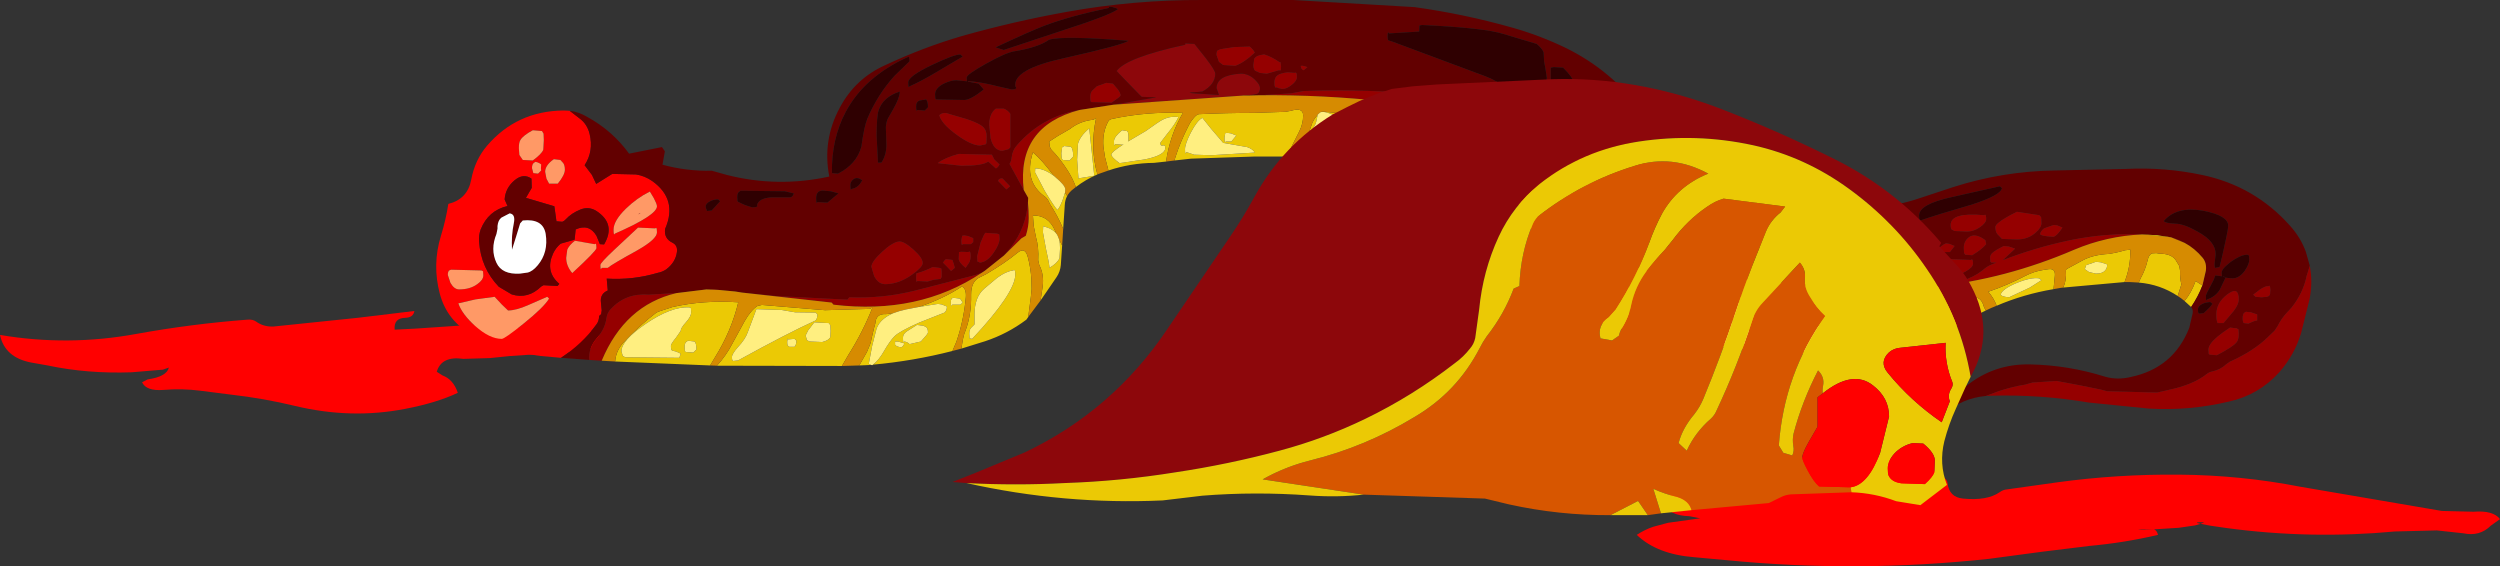 <?xml version="1.0" encoding="UTF-8" standalone="no"?>
<svg xmlns:xlink="http://www.w3.org/1999/xlink" height="107.6px" width="475.1px" xmlns="http://www.w3.org/2000/svg">
  <rect width="100%" height="100%" fill="#333333" stroke="none"/>
  <g transform="matrix(1.0, 0.0, 0.0, 1.0, 261.05, -17.4)">
    <path d="M-149.1 83.75 L-152.0 84.25 -164.05 85.05 -167.95 85.45 -173.0 85.6 Q-177.15 85.0 -178.05 88.05 L-176.95 88.75 Q-174.9 89.5 -174.05 92.05 -178.05 93.95 -184.05 95.1 -194.3 97.1 -204.95 94.55 -210.95 93.1 -217.1 92.4 L-223.0 91.65 Q-226.45 91.2 -230.0 91.5 -233.25 91.75 -234.05 90.05 L-233.0 89.5 Q-229.4 89.0 -228.95 87.25 L-230.1 87.65 -236.05 88.15 Q-244.45 88.45 -252.0 86.85 L-255.1 86.3 Q-260.15 85.35 -261.05 81.05 -248.1 83.25 -235.1 80.85 -224.6 78.95 -214.05 78.15 -213.05 78.05 -212.4 78.5 -210.95 79.55 -209.05 79.45 L-193.1 77.8 -182.3 76.5 Q-182.5 77.75 -184.05 77.8 -186.25 77.85 -186.05 80.05 L-182.1 79.85 -171.05 79.1 -166.1 79.4 Q-160.8 80.2 -155.1 79.6 -149.0 79.0 -146.05 82.05 -146.75 83.2 -149.1 83.75 M203.0 114.5 L209.0 114.65 Q212.75 114.35 214.05 116.05 L212.3 117.3 Q210.2 119.4 207.1 118.75 L202.05 118.2 194.1 118.4 Q178.0 119.9 162.1 117.75 L159.0 117.3 157.15 116.95 157.85 116.65 Q155.45 116.6 157.15 116.95 L156.1 117.25 153.0 117.7 148.3 118.0 146.05 117.95 145.2 118.05 148.3 118.0 Q148.9 118.25 149.05 119.05 142.65 120.55 136.0 121.15 L127.05 122.25 116.95 123.6 Q91.95 126.3 67.0 123.85 L61.0 123.3 Q53.85 122.75 50.0 119.05 51.5 118.05 53.15 117.5 L55.95 116.75 62.05 115.9 60.0 115.5 Q56.15 115.4 55.0 113.05 56.3 110.95 60.0 109.95 61.5 109.55 62.75 108.7 L63.7 108.1 Q68.2 105.4 73.0 104.65 L84.0 104.2 Q91.95 103.5 99.0 105.0 L104.0 105.9 Q105.0 106.05 105.8 106.45 107.0 107.05 108.1 107.9 109.0 108.55 109.05 109.15 109.35 111.9 112.0 112.15 116.55 112.6 118.95 110.95 119.5 110.55 120.05 110.45 L130.0 109.05 Q141.35 107.5 153.05 107.6 164.85 107.7 176.1 109.9 L203.0 114.5" fill="#ff0000" fill-rule="evenodd" stroke="none"/>
    <path d="M157.5 71.65 Q156.7 73.75 155.35 75.75 L155.3 75.7 154.1 74.6 Q155.4 73.05 156.2 70.8 L157.5 71.65 M119.15 73.4 Q119.4 73.8 120.75 73.9 L124.7 72.05 126.9 70.65 126.5 70.3 Q124.9 70.05 122.15 71.2 119.4 72.35 119.15 73.4 M98.4 78.15 Q97.7 76.95 98.25 75.5 98.3 75.35 98.8 75.35 L109.3 75.0 111.75 74.7 112.8 74.35 Q115.3 73.05 116.0 75.8 L116.3 76.35 116.35 76.4 Q114.55 77.25 112.85 78.2 108.05 80.85 102.65 82.35 L100.6 82.8 100.0 81.85 102.25 81.9 103.9 81.5 105.5 80.8 106.1 80.35 Q106.4 80.1 106.4 79.3 L106.1 78.95 105.0 77.8 101.85 77.1 99.25 76.65 Q98.65 77.3 98.4 78.15 M118.4 75.5 Q117.8 73.95 116.8 72.85 120.45 71.6 123.8 69.85 125.55 68.95 127.3 68.7 L128.3 68.55 Q129.6 68.4 129.45 69.85 L129.2 72.35 Q123.55 73.3 118.4 75.5 M131.05 72.05 Q131.7 70.65 131.55 68.85 131.55 68.6 131.85 68.45 L134.8 66.85 Q136.75 65.8 139.8 65.65 L140.85 65.45 141.75 65.25 142.85 64.95 143.8 64.85 Q143.85 68.05 142.75 70.85 L142.7 71.0 131.05 72.05 M145.4 71.1 L145.75 70.3 Q146.65 68.7 147.1 66.8 147.3 65.85 147.9 65.55 L148.75 65.5 149.3 65.6 Q151.55 65.6 152.4 66.8 L153.1 67.95 153.25 68.85 Q153.2 70.25 153.5 71.45 L152.8 73.65 Q149.5 71.45 145.4 71.1 M81.9 84.65 L81.25 83.9 79.3 81.35 76.95 78.7 Q76.55 78.35 76.45 77.8 L75.5 75.2 75.3 74.35 76.3 74.35 90.3 75.25 91.8 75.4 Q94.1 75.6 94.6 76.9 L94.9 77.85 Q95.4 81.0 97.5 83.35 L97.3 83.35 Q89.6 84.65 81.9 84.65 M91.25 83.9 L92.9 82.6 Q92.9 81.85 92.6 81.6 L92.0 81.3 Q85.65 80.5 81.25 77.55 77.95 74.75 77.15 74.55 L77.15 75.3 Q77.15 77.1 78.9 80.05 80.2 82.3 81.9 84.3 L83.25 84.4 87.45 84.05 91.25 83.9 M139.4 67.65 L138.2 67.25 137.25 67.15 135.4 67.8 135.15 68.55 135.95 69.1 137.25 69.4 Q138.5 69.4 139.0 68.8 139.4 68.4 139.4 67.65 M-10.15 38.75 L-9.75 38.6 -8.7 38.7 -3.25 39.25 6.7 40.0 7.8 40.2 9.7 40.55 10.3 40.65 12.75 40.85 Q10.5 42.65 8.95 46.45 8.5 47.45 8.4 48.55 1.4 47.0 -5.7 47.1 L-14.9 47.15 -13.3 44.3 Q-12.25 42.65 -11.85 41.3 -11.55 40.2 -10.65 39.25 -10.9 40.7 -11.1 41.05 -12.85 43.95 -12.85 45.0 L-12.8 45.95 -12.6 46.3 -3.85 46.55 -3.6 46.8 2.95 46.8 3.35 46.75 3.4 46.05 Q3.4 45.25 3.2 45.2 L2.95 45.3 -1.75 44.35 -5.1 42.65 Q-6.6 41.8 -6.55 40.8 -6.55 39.8 -7.55 39.3 -9.35 38.45 -10.15 38.75 M10.25 49.0 L11.25 46.3 Q11.4 47.35 11.9 48.8 L14.75 49.45 17.2 49.9 17.9 49.3 16.45 47.8 Q16.45 47.2 16.95 47.05 17.4 46.95 17.4 46.3 17.4 45.5 17.05 45.0 L16.15 44.05 18.4 42.15 18.2 42.0 18.75 41.9 22.3 41.6 Q22.55 41.6 22.75 41.9 L24.3 43.35 Q23.05 44.6 22.25 46.35 20.95 49.25 20.35 52.45 16.1 50.65 11.65 49.35 L10.25 49.0 M21.9 53.1 L22.0 52.95 24.6 48.75 25.05 48.1 25.8 47.8 Q27.25 47.65 27.05 49.4 L27.3 49.85 Q28.25 51.05 27.45 52.9 L26.4 55.45 25.3 54.75 21.9 53.1 M29.3 66.8 Q29.9 66.3 30.85 66.15 L31.35 66.2 Q32.75 66.6 33.55 67.55 L33.8 68.35 33.95 74.4 Q32.05 72.75 30.7 70.55 29.55 68.7 29.3 66.8 M37.2 76.6 Q36.5 74.6 36.55 71.85 L36.45 70.8 Q35.8 68.1 38.75 68.95 L39.85 69.2 48.65 71.3 48.65 71.8 Q48.35 72.75 48.35 73.85 48.4 77.65 50.05 80.6 44.55 79.35 39.2 77.45 L37.2 76.6 M52.6 81.1 Q51.75 79.55 51.4 77.85 L51.2 76.9 51.0 75.85 Q50.9 74.5 50.5 73.75 50.3 73.35 50.45 72.9 50.65 72.1 51.5 71.8 L51.25 72.0 51.15 73.05 Q51.15 73.75 52.55 76.85 L53.9 79.8 Q53.9 80.6 54.15 80.85 L54.9 81.3 62.65 82.55 62.9 82.8 57.8 81.9 52.6 81.1 M51.85 71.7 L53.3 71.65 58.3 72.1 63.3 72.65 66.8 72.95 Q70.2 73.2 72.05 74.65 L72.25 75.35 Q72.1 78.55 73.45 81.3 L68.95 78.9 Q65.65 77.1 64.5 76.8 L58.65 75.4 56.5 74.8 Q55.7 74.4 54.05 73.2 L51.85 71.7 M73.85 82.0 L75.55 84.25 65.05 83.15 63.1 82.8 73.9 82.8 73.85 82.0 M0.9 42.65 L0.45 42.3 Q-0.4 42.15 -0.85 42.55 -0.85 43.25 0.2 43.4 0.55 43.3 0.9 42.65 M37.75 70.4 L37.65 73.4 Q37.65 75.65 38.4 76.8 L42.05 77.2 44.65 77.4 44.9 76.5 41.45 73.05 Q38.95 70.5 37.75 70.4 M71.9 75.75 L71.85 74.95 71.5 74.8 69.75 74.65 Q68.6 75.05 67.15 76.3 L67.9 77.8 70.0 77.8 Q71.45 77.4 71.8 76.65 L71.9 75.75 M-37.85 47.9 L-37.7 47.35 Q-36.7 44.25 -35.2 41.35 -34.65 40.2 -33.75 39.35 L-33.25 39.1 Q-28.0 38.85 -22.75 38.85 L-16.75 38.65 -15.7 38.45 Q-13.4 37.75 -13.4 39.35 -13.4 40.9 -14.15 42.4 L-16.55 47.15 -22.75 47.15 -34.7 47.55 -37.85 47.9 M-37.1 39.65 Q-38.6 39.4 -40.1 40.15 -40.8 40.5 -43.3 42.3 L-46.7 44.3 -46.6 44.1 -46.6 43.25 Q-46.6 42.45 -46.9 42.3 L-47.8 42.15 Q-49.35 43.4 -49.35 44.25 -49.35 45.5 -49.1 44.8 L-47.8 44.9 -47.5 44.8 Q-49.85 46.3 -49.85 46.8 -49.85 47.25 -48.3 48.4 L-43.5 47.7 Q-39.6 46.9 -39.6 45.5 -39.6 44.9 -40.05 45.05 -40.55 45.2 -40.55 44.55 L-39.25 42.85 Q-37.75 41.05 -37.1 39.65 M-30.95 41.8 L-32.55 39.8 Q-33.55 40.3 -34.75 42.6 -35.85 44.75 -35.85 45.75 -35.85 47.0 -35.6 46.3 L-34.1 46.8 -30.8 46.9 -22.6 46.4 Q-22.9 45.75 -24.05 45.35 L-28.6 44.55 -30.95 41.8 M-50.4 49.8 L-51.05 47.3 -51.35 45.35 Q-51.6 42.6 -50.45 40.5 -50.25 40.1 -49.7 40.0 -43.3 38.6 -36.25 38.85 -38.75 43.15 -39.45 48.1 L-41.75 48.35 Q-46.25 48.4 -50.4 49.8 M-27.8 42.65 L-28.2 42.7 -28.35 43.55 Q-28.35 44.8 -28.1 44.3 L-27.05 44.3 -26.1 43.15 -27.1 42.75 -27.8 42.65 M-0.65 39.95 L-1.05 39.8 -3.8 39.65 Q-4.85 40.2 -4.85 41.35 L-4.8 42.15 -4.6 42.3 -1.8 42.4 -0.95 41.9 Q-0.6 41.6 -0.6 40.75 L-0.65 39.95 M-56.6 52.95 L-56.65 52.8 Q-57.15 51.4 -58.15 49.8 -59.7 47.4 -61.25 45.85 L-61.55 45.3 -61.65 44.3 Q-60.05 43.2 -58.3 42.25 L-57.7 41.9 Q-55.8 40.4 -53.25 40.15 L-52.75 39.85 Q-53.95 45.5 -52.5 50.55 -54.7 51.5 -56.6 52.95 M-60.8 50.8 Q-62.7 49.4 -64.3 49.4 L-64.3 49.3 -64.35 50.15 -62.5 53.7 Q-60.7 56.7 -60.1 57.3 -59.65 56.85 -59.1 55.4 L-58.65 54.0 -58.25 54.65 Q-58.65 55.4 -58.7 56.35 L-59.0 60.9 Q-60.0 58.5 -61.5 56.2 L-61.9 55.4 -62.3 54.9 Q-66.6 51.95 -64.75 46.35 -62.9 47.95 -60.8 50.8 M-56.2 44.75 L-56.35 47.75 -56.1 51.3 -53.1 50.8 -53.6 46.0 -54.05 41.8 Q-55.8 43.25 -56.2 44.75 M-58.8 45.15 L-59.2 45.4 -59.35 46.5 -59.3 47.45 -59.1 47.8 -57.8 47.9 -57.1 47.15 Q-57.1 45.65 -57.55 45.3 L-58.8 45.15 M-63.3 74.5 L-62.9 71.85 Q-62.6 69.6 -63.55 67.75 L-63.75 66.85 Q-63.6 64.45 -64.2 62.35 L-64.6 60.35 -64.75 58.35 Q-61.8 58.3 -60.55 61.25 L-60.3 61.8 Q-61.1 60.8 -62.8 60.4 L-62.85 61.55 -62.3 64.55 Q-61.7 67.2 -61.6 68.3 -60.05 67.35 -59.7 66.45 L-59.6 64.6 Q-59.6 63.6 -59.75 62.95 L-59.2 64.05 -59.45 67.75 Q-59.55 69.0 -60.25 70.05 L-63.3 74.5 M-78.6 74.15 L-79.8 74.0 Q-80.35 74.0 -80.35 74.75 -80.35 76.0 -80.1 75.3 L-78.55 75.3 -78.1 74.9 -78.6 74.15 M-86.5 75.75 Q-81.9 74.25 -78.25 71.85 -77.4 72.25 -77.5 73.85 -77.9 78.3 -79.3 82.35 L-80.05 84.1 Q-87.45 86.0 -95.15 86.7 -94.0 85.8 -93.1 84.2 -91.95 82.2 -91.05 81.3 -90.1 80.35 -86.35 78.7 L-81.55 76.8 Q-81.1 76.4 -81.1 75.65 L-82.1 75.25 -82.8 75.15 -86.5 75.75 M-78.35 83.65 L-78.05 81.85 -77.8 80.85 Q-76.55 77.8 -76.5 74.35 L-76.5 73.35 Q-76.5 70.85 -74.85 70.1 L-73.65 69.5 Q-70.0 67.35 -67.7 65.45 -66.2 64.2 -65.7 66.35 -65.2 68.25 -65.05 70.35 L-65.0 72.35 -65.15 73.85 -65.65 77.65 -66.0 78.15 Q-69.6 80.85 -73.85 82.25 L-78.35 83.65 M-71.55 70.2 L-74.05 72.3 Q-75.85 73.9 -75.85 77.15 L-75.85 79.05 -76.5 79.7 Q-76.85 80.05 -76.85 80.8 L-76.8 81.7 -76.3 81.8 Q-68.1 73.05 -68.1 69.55 -68.1 68.75 -68.3 68.7 L-68.55 68.8 Q-69.95 69.0 -71.55 70.2 M-144.15 86.1 Q-144.0 83.95 -142.35 82.25 -139.4 79.15 -136.3 76.8 L-135.7 76.55 -134.15 76.05 -133.25 75.75 Q-127.3 74.4 -120.75 74.85 -122.05 80.3 -125.2 85.35 L-126.1 86.85 -144.15 86.1 M-124.8 86.9 Q-123.0 84.9 -121.9 82.75 L-119.55 78.45 Q-118.35 76.35 -117.1 75.55 L-116.25 75.35 -106.7 76.15 -104.25 76.35 -95.75 76.1 -95.25 75.85 Q-97.05 80.45 -99.8 84.8 L-101.05 86.95 -124.8 86.9 M-97.75 86.85 L-96.3 84.3 -95.7 82.85 Q-95.5 82.35 -95.45 81.85 L-94.95 79.75 -94.7 78.85 Q-94.6 77.0 -92.75 77.1 L-92.2 77.05 -91.25 76.9 Q-93.75 77.95 -94.45 79.8 L-95.3 83.1 -95.95 86.55 -95.5 86.75 -96.5 86.8 -97.75 86.85 M-142.95 84.15 L-142.7 85.05 -142.2 85.3 -131.95 85.4 -131.7 84.65 Q-131.9 84.45 -132.6 84.2 L-133.2 84.05 -133.35 84.0 Q-133.55 83.85 -133.55 83.1 -133.55 82.75 -132.6 81.6 L-131.7 80.3 Q-131.7 79.75 -130.7 78.65 -129.7 77.55 -129.7 76.75 L-129.75 75.95 -130.05 75.8 Q-133.55 75.65 -138.35 78.95 -142.95 82.1 -142.95 84.15 M-121.95 85.25 Q-121.95 86.0 -121.7 86.0 L-120.8 85.9 Q-111.25 80.65 -106.05 78.3 -105.7 77.9 -105.7 77.15 L-106.05 76.8 -109.95 76.75 -112.55 76.3 -117.3 76.15 -118.95 80.55 Q-119.4 81.85 -120.8 83.35 -121.95 84.65 -121.95 85.25 M-130.6 82.35 Q-130.95 82.6 -130.95 83.35 L-130.9 84.15 -130.7 84.3 -129.3 84.4 -128.7 83.8 Q-128.7 82.65 -129.05 82.3 L-130.3 82.15 -130.6 82.35 M-89.8 83.4 Q-89.35 83.25 -89.2 82.65 L-90.4 82.3 -90.95 82.3 -90.95 82.9 Q-90.7 83.3 -89.8 83.4 M-85.0 79.6 L-85.55 79.3 -86.8 79.15 -88.75 80.4 Q-89.45 80.9 -89.45 81.55 -89.45 82.8 -89.2 82.3 -88.55 82.4 -88.2 82.8 L-86.05 82.3 Q-84.7 80.85 -84.7 80.6 -84.7 79.85 -85.0 79.6 M-111.25 83.15 L-111.05 83.3 -110.05 83.3 Q-109.7 82.9 -109.7 82.15 L-110.05 81.8 -111.3 81.9 -111.35 81.65 -111.45 82.35 Q-111.45 83.1 -111.25 83.15 M-103.2 80.3 L-103.25 79.2 -103.55 78.8 -106.3 78.65 -107.45 80.15 -107.95 81.15 -107.7 82.05 -107.2 82.3 -104.8 82.4 Q-103.55 82.1 -103.25 81.45 L-103.2 80.3" fill="#ebc905" fill-rule="evenodd" stroke="none"/>
    <path d="M-49.45 37.3 L-41.3 35.9 -44.1 35.8 -46.2 33.65 -48.85 30.9 Q-47.05 28.35 -35.8 25.9 L-35.8 25.65 -34.05 25.75 -31.9 28.45 Q-30.1 30.8 -30.1 31.4 -30.1 33.45 -32.55 34.8 L-35.0 35.0 -34.6 35.1 -29.4 35.45 -29.85 34.15 Q-29.85 31.7 -25.35 31.4 -23.8 31.35 -22.55 32.55 -21.6 33.5 -21.6 34.1 -21.6 34.9 -22.05 35.2 L-22.8 35.4 -23.9 35.5 -24.65 35.55 -49.45 37.3" fill="#8d070b" fill-rule="evenodd" stroke="none"/>
    <path d="M-152.8 38.45 L-150.85 39.95 Q-149.45 41.0 -149.0 42.85 -148.2 46.1 -149.95 48.8 L-148.55 50.65 -147.75 52.35 -144.7 50.45 -140.2 50.55 Q-138.55 50.8 -137.1 51.8 -132.2 55.3 -134.65 60.9 -134.9 62.7 -133.3 63.5 -132.25 64.0 -132.4 65.25 -132.65 67.25 -134.45 68.6 -135.2 69.1 -136.05 69.25 -140.75 70.65 -145.75 70.35 L-145.55 72.6 Q-147.05 73.25 -146.85 74.85 L-146.7 76.4 -146.8 77.1 -147.2 77.45 Q-147.2 78.4 -147.7 79.05 -150.45 82.8 -154.45 85.4 L-158.35 85.05 Q-165.35 84.2 -171.4 80.95 -176.05 78.4 -177.45 73.3 -178.95 67.7 -177.25 62.2 -176.3 59.1 -175.85 56.15 -172.2 55.25 -171.5 51.55 -170.8 47.8 -168.5 45.1 -162.85 38.5 -154.0 38.4 L-152.8 38.45 M-154.55 47.8 L-155.8 47.65 Q-157.45 48.8 -157.45 50.05 L-157.2 51.35 -156.7 52.3 -155.05 52.3 Q-153.7 50.65 -153.7 49.65 -153.7 48.85 -154.0 48.4 L-154.55 47.8 M-158.25 49.4 L-158.2 48.65 Q-158.4 48.45 -158.9 48.25 L-159.3 48.15 -159.6 48.35 Q-159.95 48.6 -159.95 49.35 L-159.7 50.3 -158.8 50.4 -158.2 49.8 -158.25 49.4 M-158.05 42.3 L-159.8 42.15 Q-161.65 43.15 -162.15 44.0 -162.45 44.45 -162.45 45.55 L-162.35 46.85 -161.7 47.8 -159.8 47.9 Q-158.1 46.65 -157.8 45.85 L-157.7 44.0 -157.75 42.8 -158.05 42.3 M-136.35 60.7 L-136.55 60.8 -139.8 60.65 -144.4 64.95 Q-146.95 67.35 -146.95 67.75 -146.95 69.0 -146.7 68.3 L-145.55 68.3 Q-144.8 67.65 -139.9 64.95 -136.2 62.85 -136.2 61.55 -136.2 60.75 -136.35 60.7 M-139.4 57.95 L-139.8 58.15 -139.4 57.85 -139.4 57.95 M-136.8 55.05 L-137.55 53.8 Q-140.05 55.05 -142.1 57.05 -144.45 59.35 -144.45 61.05 -144.45 62.3 -144.2 61.8 -136.2 58.3 -136.2 56.6 -136.2 56.2 -136.8 55.05 M-150.7 57.2 Q-152.45 57.9 -153.55 59.1 -153.8 59.4 -154.2 59.55 L-155.3 59.45 -155.7 56.6 -161.1 55.0 -160.0 53.1 -160.05 51.35 Q-161.6 50.25 -163.3 51.7 -165.0 53.15 -165.15 55.3 L-164.6 56.55 Q-168.25 57.4 -169.7 61.0 -170.1 62.1 -170.0 63.35 -169.65 68.35 -166.25 71.9 L-163.8 73.35 Q-160.7 74.3 -158.2 71.85 L-157.75 71.6 -155.1 71.75 -154.75 71.35 Q-157.5 69.0 -155.95 65.6 -155.45 64.5 -154.5 63.7 L-151.85 62.95 -151.65 61.0 Q-149.1 59.85 -147.7 62.2 L-147.35 63.05 -147.05 63.8 -146.25 63.85 Q-143.95 59.95 -147.7 57.5 -149.1 56.6 -150.7 57.2 M-156.7 74.15 L-157.05 73.8 -160.6 75.35 Q-162.95 76.4 -164.5 76.4 L-165.65 75.3 -167.05 73.8 -170.7 74.3 -173.95 75.05 Q-173.25 77.1 -170.75 79.35 -168.0 81.8 -165.7 81.8 -165.15 81.8 -161.55 78.9 -157.75 75.85 -156.7 74.15 M-153.25 64.85 L-153.45 66.4 Q-153.45 67.95 -152.3 69.3 -147.7 65.05 -147.7 64.55 -147.7 63.75 -147.85 63.7 L-148.05 63.8 -151.8 63.15 Q-152.9 64.0 -153.25 64.85 M-175.45 71.15 Q-174.75 72.4 -173.8 72.4 -171.7 72.4 -170.35 71.4 -169.2 70.6 -169.2 69.75 L-169.25 68.95 -169.55 68.8 -175.3 68.65 -175.6 68.75 Q-175.95 68.9 -175.95 69.65 L-175.45 71.15" fill="#ff0000" fill-rule="evenodd" stroke="none"/>
    <path d="M166.0 65.8 Q164.7 65.85 162.9 67.15 L161.9 68.0 Q161.15 68.7 161.15 69.25 L161.2 69.9 159.95 69.75 159.65 70.55 158.75 72.3 Q158.3 73.1 158.2 73.45 L158.15 73.55 Q158.15 74.8 158.4 74.35 L158.4 74.3 Q159.95 73.8 160.8 72.45 L161.9 70.15 161.4 69.95 161.4 69.9 161.85 70.1 162.1 70.2 163.2 70.3 Q164.5 70.3 165.55 68.85 166.4 67.6 166.4 66.75 L166.35 65.95 166.0 65.8 M167.6 73.8 L168.75 73.9 169.75 73.8 170.15 73.65 170.35 73.3 170.4 72.55 Q170.4 71.75 170.2 71.7 L170.0 71.8 Q169.5 71.7 168.4 72.45 L167.15 73.4 167.6 73.8 M162.6 73.1 L162.3 73.3 Q160.15 74.9 160.15 77.1 160.15 78.4 160.4 78.8 L161.5 78.8 163.4 76.55 Q164.4 75.25 164.4 74.3 164.4 71.9 162.6 73.1 M-152.8 38.45 Q-151.05 38.65 -149.4 39.65 -144.65 42.25 -141.5 46.6 L-135.25 45.35 -134.7 46.15 -135.15 48.7 Q-130.6 49.95 -125.75 49.85 L-122.9 50.65 Q-113.25 53.1 -103.45 50.95 -104.8 44.05 -101.45 37.85 -98.5 32.3 -92.75 29.75 -85.6 26.4 -78.25 24.25 -68.35 21.45 -58.3 19.65 -45.55 17.35 -32.45 17.4 L-15.3 17.4 7.75 18.75 Q17.15 20.05 26.35 22.65 31.65 24.15 36.6 26.55 45.2 30.8 50.9 38.5 49.55 41.0 49.35 43.85 49.25 45.0 49.75 45.9 51.6 49.45 55.85 50.45 L69.65 53.65 86.0 56.45 Q95.2 58.0 103.95 55.0 L110.15 52.95 Q119.5 49.95 129.4 49.8 L143.05 49.5 Q150.35 49.15 157.45 50.65 167.4 52.75 174.1 60.25 176.15 62.5 177.15 65.25 L177.9 67.9 177.3 69.85 Q176.65 73.1 174.4 75.9 L173.65 76.7 Q172.55 77.85 171.8 79.35 L171.2 80.25 169.9 81.5 Q167.25 84.1 162.7 86.15 L162.05 86.6 Q160.95 87.65 159.35 88.0 158.8 88.1 158.35 88.45 155.75 90.55 150.85 91.55 L150.25 91.7 148.85 92.0 139.35 91.75 138.25 91.45 135.8 90.95 134.35 90.65 129.8 89.8 125.2 90.1 123.8 90.5 Q121.5 90.85 118.75 91.75 L116.35 92.65 Q111.9 93.05 108.45 96.0 L111.0 92.4 Q111.75 91.4 112.75 90.65 118.0 86.5 124.75 86.65 132.05 86.8 139.05 89.0 141.35 89.65 143.85 89.05 152.0 87.35 155.0 79.7 L155.65 76.9 Q155.75 76.15 155.35 75.75 156.7 73.75 157.5 71.65 L158.15 68.85 Q158.35 67.4 157.55 66.4 156.0 64.55 154.1 63.55 153.05 62.95 151.85 62.6 L151.55 62.5 148.8 62.1 146.05 61.95 Q139.15 61.65 132.35 63.05 125.7 64.45 119.55 66.85 L121.9 64.65 120.7 64.25 119.75 64.15 Q118.15 64.95 117.6 65.45 117.15 65.85 117.15 66.35 L117.2 67.15 117.4 67.3 118.35 67.3 117.35 67.7 Q116.45 68.1 115.75 68.75 113.95 70.15 111.7 70.8 L106.45 71.9 104.35 72.15 101.55 72.25 94.8 72.35 87.3 72.15 78.75 71.3 74.45 70.7 67.9 69.55 61.0 68.1 55.8 67.05 Q46.7 65.55 37.85 62.45 35.2 61.55 33.0 60.05 32.0 59.35 31.5 58.25 31.1 57.45 31.1 56.5 31.1 54.3 31.5 52.25 32.05 49.6 31.9 46.9 31.7 44.05 29.5 41.8 24.25 36.4 16.7 35.95 L6.2 35.05 Q-3.65 34.35 -13.3 34.7 L-15.75 35.15 -21.6 35.5 -23.55 35.55 -24.55 35.55 -24.65 35.55 -23.9 35.5 -22.8 35.4 -22.05 35.2 Q-21.6 34.9 -21.6 34.1 -21.6 33.5 -22.55 32.55 -23.8 31.35 -25.35 31.4 -29.85 31.7 -29.85 34.15 L-29.4 35.45 -34.6 35.1 -35.0 35.0 -32.55 34.8 Q-30.1 33.45 -30.1 31.4 -30.1 30.8 -31.9 28.45 L-34.05 25.75 -35.8 25.65 -35.8 25.9 Q-47.05 28.35 -48.85 30.9 L-46.2 33.65 -44.1 35.8 -41.3 35.9 -49.45 37.3 -54.6 38.1 -55.9 38.3 Q-63.0 39.55 -67.7 44.9 -68.65 45.9 -68.8 47.35 -68.85 48.0 -69.2 48.55 L-66.5 53.5 -65.65 55.0 -65.7 55.9 Q-66.05 60.6 -68.9 64.35 L-70.25 65.95 -73.95 68.9 -74.5 69.25 -75.6 69.65 -87.25 72.65 Q-93.3 74.15 -99.65 73.9 L-100.0 74.35 -113.7 73.65 -120.05 73.0 -121.3 72.8 -124.45 72.5 -125.4 72.35 -126.8 72.4 -132.5 73.1 -132.7 73.1 -137.75 73.4 Q-142.15 73.05 -145.0 76.15 -145.65 76.85 -145.8 77.85 -145.9 78.7 -146.3 79.65 -146.8 80.75 -147.65 81.7 -149.25 83.55 -149.05 85.8 L-154.45 85.4 Q-150.45 82.8 -147.7 79.05 -147.2 78.4 -147.2 77.45 L-146.8 77.1 -146.7 76.4 -146.85 74.85 Q-147.05 73.25 -145.55 72.6 L-145.75 70.35 Q-140.75 70.65 -136.05 69.25 -135.2 69.1 -134.45 68.6 -132.65 67.25 -132.4 65.25 -132.25 64.0 -133.3 63.5 -134.9 62.7 -134.65 60.9 -132.2 55.3 -137.1 51.8 -138.55 50.8 -140.2 50.55 L-144.7 50.45 -147.75 52.35 -148.55 50.65 -149.95 48.8 Q-148.2 46.1 -149.0 42.85 -149.45 41.0 -150.85 39.95 L-152.8 38.45 M118.15 60.55 Q118.15 61.35 118.5 61.85 L119.4 62.8 122.25 62.9 Q124.35 62.9 125.75 61.65 126.9 60.7 126.9 59.8 L126.85 58.7 126.5 58.3 122.25 57.65 Q121.1 58.2 120.1 58.8 118.15 59.95 118.15 60.55 M115.25 60.55 Q116.4 59.75 116.4 59.05 116.4 58.25 116.2 58.2 L116.0 58.3 Q109.65 57.7 109.65 60.15 109.65 60.9 109.9 61.05 L110.4 61.3 112.75 61.4 Q114.05 61.4 115.25 60.55 M164.0 79.8 L162.75 79.65 Q161.3 80.6 160.4 81.35 158.65 82.8 158.65 83.85 L158.7 84.65 158.9 84.8 160.25 84.9 Q163.2 83.35 163.9 82.55 164.4 82.05 164.4 80.9 L164.35 80.0 164.0 79.8 M167.9 78.3 L167.9 77.15 166.7 76.75 165.75 76.65 165.45 76.85 Q165.15 77.1 165.15 77.85 165.15 78.7 165.4 78.8 L166.25 78.9 Q167.45 78.3 167.9 78.3 M119.4 53.15 L119.0 52.8 109.9 54.85 Q103.65 56.2 103.65 58.35 L103.7 59.15 103.9 59.3 Q106.7 58.3 113.6 56.3 119.2 54.5 119.4 53.15 M116.4 63.8 L116.25 63.05 Q114.25 61.55 113.05 62.55 112.15 63.3 112.15 64.5 L112.2 65.45 112.4 65.8 113.75 65.9 Q115.65 64.75 116.4 63.8 M109.25 66.65 L107.9 67.7 Q107.15 68.35 107.15 68.75 107.15 70.0 107.4 69.3 L108.65 69.55 108.85 69.8 109.75 69.9 Q110.9 69.9 112.4 69.05 113.9 68.2 113.9 67.55 113.9 66.75 113.7 66.7 L113.5 66.8 109.25 66.65 M109.45 63.75 L108.75 63.65 Q107.85 64.05 107.15 64.9 L107.4 65.3 109.5 65.3 110.4 64.15 109.45 63.75 M82.4 68.9 Q82.15 68.35 81.0 67.8 L77.75 67.65 Q76.65 68.1 76.65 69.35 L76.7 70.15 76.9 70.3 79.25 70.4 Q80.5 70.4 81.25 69.9 L82.4 68.9 M88.0 58.7 L85.9 58.55 74.3 57.4 Q72.2 56.7 69.75 56.65 L69.3 56.7 Q69.15 56.75 69.15 57.55 69.15 58.8 69.4 58.3 L75.25 59.45 81.15 60.55 84.8 60.8 88.25 60.9 Q89.7 60.5 90.4 59.15 L88.0 58.7 M93.75 61.4 L94.5 61.2 94.6 61.1 95.45 61.3 97.05 60.65 98.9 59.65 97.95 59.25 97.25 59.15 Q96.0 59.6 94.8 60.75 L94.9 60.1 Q94.9 59.35 94.6 59.1 L94.0 58.8 92.25 58.65 90.25 59.75 Q89.15 60.45 89.15 61.05 89.15 62.3 89.4 61.8 L90.75 61.9 93.75 61.4 M152.25 59.9 Q153.95 59.9 156.65 61.45 160.0 63.3 160.0 65.65 L160.0 65.8 159.85 67.15 Q159.75 67.9 159.9 68.3 L160.75 68.15 161.2 66.3 Q162.4 61.1 162.4 60.3 162.4 58.35 157.65 57.45 152.6 56.55 150.15 59.4 150.4 59.8 152.25 59.9 M129.25 60.15 L127.4 60.8 Q126.65 61.45 126.65 61.9 126.9 62.3 129.25 62.4 129.95 62.1 130.9 60.65 L129.95 60.25 129.25 60.15 M158.8 75.9 L159.4 75.15 159.0 74.8 158.5 74.85 Q158.05 74.9 157.6 75.1 156.65 75.5 156.65 76.25 156.65 77.0 156.9 77.0 L157.75 76.9 158.8 75.9 M46.0 35.8 Q44.7 35.5 43.95 35.05 L42.75 34.4 42.65 35.15 Q42.85 35.9 44.15 37.4 L45.65 39.3 46.2 41.55 Q46.5 42.95 46.9 43.8 47.75 43.65 47.9 43.3 L47.3 39.55 Q46.9 37.55 46.0 35.8 M40.85 49.45 L40.5 49.3 38.75 49.15 Q37.8 49.45 36.7 51.95 35.65 54.3 35.65 55.55 35.65 56.8 35.9 56.3 L36.5 56.3 Q37.25 55.7 37.65 54.6 L38.15 53.3 40.25 51.3 40.9 50.25 40.85 49.45 M43.9 44.8 L43.85 43.75 43.75 43.65 Q41.65 43.05 39.8 44.45 38.15 45.7 38.15 47.0 L38.2 47.95 38.4 48.3 Q41.05 47.6 42.3 46.9 43.9 46.0 43.9 44.8 M9.2 22.15 L8.7 22.25 8.65 23.4 2.9 23.75 2.8 23.55 Q2.65 23.5 2.65 24.3 2.65 25.05 2.85 25.1 L3.4 25.25 21.25 31.9 Q25.05 33.35 28.0 36.85 L31.5 40.8 Q32.55 38.95 32.8 36.25 L32.9 32.15 32.65 30.45 32.4 29.15 32.3 27.35 Q32.05 26.65 31.0 25.75 L24.65 23.85 Q21.05 22.7 9.2 22.15 M34.25 30.15 L33.65 30.25 33.65 33.55 34.25 35.0 Q34.55 35.9 35.75 35.9 36.8 35.9 37.4 34.8 37.9 33.9 37.9 32.9 37.9 32.15 36.0 30.25 L34.25 30.15 M38.15 60.3 Q38.15 61.05 38.75 61.4 L41.3 62.05 41.4 62.1 41.9 62.8 43.25 62.9 Q43.75 62.65 45.5 62.3 46.95 61.8 46.95 60.7 L47.4 60.15 46.9 60.1 46.85 59.5 46.5 59.3 44.75 59.15 44.75 59.4 39.25 59.65 38.8 59.55 Q38.65 59.5 38.65 60.25 L38.65 60.45 38.15 60.3 M37.4 58.15 L36.15 58.0 Q35.65 58.0 35.65 58.75 35.65 60.0 35.9 59.3 L37.0 59.3 Q37.4 58.9 37.4 58.15 M38.4 57.05 L38.9 57.3 42.75 57.9 Q44.65 57.9 46.35 57.15 L49.5 55.8 50.25 54.95 50.4 53.75 50.1 52.35 49.5 51.3 43.3 51.55 Q38.15 52.7 38.15 56.15 38.15 56.9 38.4 57.05 M35.25 47.15 L34.15 48.5 Q33.65 49.4 33.65 50.0 L33.7 50.95 33.9 51.3 35.25 51.4 Q36.1 51.15 36.55 50.15 36.9 49.35 36.9 48.4 L36.85 47.5 36.5 47.3 35.25 47.15 M37.9 41.55 Q37.9 39.15 37.6 38.6 36.7 36.7 33.25 38.15 L33.15 39.35 Q33.15 41.2 34.9 46.3 L36.25 46.4 Q37.5 45.75 37.8 44.0 L37.9 41.55 M77.65 65.9 Q77.9 66.3 79.0 66.3 L79.9 65.15 Q78.4 65.05 77.65 65.9 M66.65 65.9 Q66.65 66.9 66.9 67.3 L71.55 67.7 75.25 67.9 Q75.4 68.35 75.4 67.1 75.4 65.7 73.75 65.9 L72.25 65.9 Q74.15 65.25 74.4 64.65 L72.95 64.25 71.75 64.15 71.3 64.2 Q71.15 64.25 71.15 65.05 71.15 65.85 71.4 65.9 L66.65 65.9 M61.5 65.4 L65.15 65.55 65.4 65.8 68.5 65.8 69.4 64.65 Q63.6 63.8 59.0 61.3 57.85 60.7 57.05 59.8 L55.9 58.5 Q54.8 57.5 51.4 58.8 L50.95 60.0 Q50.65 60.8 50.65 61.6 50.65 62.9 50.9 63.3 L54.25 64.1 57.65 65.05 61.5 65.4 M-22.85 29.75 Q-22.85 30.55 -22.5 30.85 L-21.6 31.25 -20.3 31.4 -18.05 30.75 -17.65 30.75 -17.6 30.05 -17.7 29.2 -17.85 29.25 Q-19.35 28.2 -20.8 27.75 -22.35 27.9 -22.7 28.6 L-22.85 29.75 M-22.6 27.4 Q-22.85 26.85 -23.55 26.25 L-26.5 26.35 -29.1 26.75 -29.65 27.0 Q-29.85 27.1 -29.85 27.85 L-29.4 29.15 -28.6 29.75 -26.3 29.9 Q-24.55 29.25 -22.6 27.4 M-18.3 34.1 L-17.35 34.3 Q-16.55 34.3 -15.6 33.55 -14.6 32.8 -14.6 32.05 -14.6 31.25 -14.8 31.2 L-15.05 31.25 -16.3 31.15 Q-18.0 31.3 -18.55 32.0 -18.85 32.4 -18.85 33.15 -18.85 34.4 -18.3 33.9 L-18.3 34.1 M-13.85 29.9 Q-13.85 30.5 -13.3 30.75 L-12.6 30.15 -13.45 29.9 -13.85 29.9 M-78.1 28.15 L-78.55 27.75 Q-79.75 27.75 -83.95 29.75 -88.45 31.9 -88.45 33.05 -88.45 34.3 -88.2 33.8 -86.3 33.0 -83.25 31.2 L-78.1 28.15 M-68.8 34.4 Q-67.55 34.4 -68.1 33.8 -68.55 30.6 -59.05 28.5 -47.65 25.95 -46.6 25.15 -59.05 24.15 -61.7 24.95 -63.7 26.4 -68.3 27.15 -69.9 27.4 -73.65 29.5 -77.35 31.55 -77.35 32.15 L-77.3 32.85 -79.3 32.65 Q-80.3 32.65 -81.6 33.25 -83.35 34.1 -83.35 35.35 L-83.3 36.15 -83.1 36.3 -77.8 36.4 Q-76.6 36.4 -74.1 34.4 L-75.05 33.3 -77.1 32.9 -77.1 32.8 Q-74.55 33.0 -71.65 33.75 L-68.8 34.4 M-48.6 19.15 Q-48.9 18.9 -49.6 18.75 L-50.3 18.65 -50.3 18.9 Q-57.9 20.5 -62.6 22.3 -64.9 23.15 -71.85 26.4 L-70.3 26.9 -58.4 22.95 Q-50.3 20.35 -48.6 19.15 M-73.25 48.1 L-71.8 49.4 Q-71.45 49.3 -71.1 48.65 L-72.1 47.7 -72.55 46.8 -78.85 46.65 Q-81.45 47.35 -82.85 48.4 L-78.3 48.9 Q-74.25 48.9 -73.25 48.1 M-77.3 40.05 L-80.7 39.05 Q-81.8 38.6 -82.55 39.3 -82.1 40.95 -79.25 43.0 -76.45 45.05 -74.8 45.05 L-73.8 44.85 -73.6 44.65 -73.55 43.35 Q-73.55 42.15 -74.2 41.55 -74.9 40.85 -77.3 40.05 M-71.8 38.05 Q-73.05 39.0 -73.05 41.1 L-72.8 43.65 Q-72.2 46.05 -70.55 46.05 L-69.4 45.75 -69.05 45.4 -69.05 39.05 Q-69.5 38.35 -70.3 38.05 L-71.8 38.05 M-49.8 36.9 L-48.35 35.85 -48.1 35.55 Q-48.1 35.1 -48.65 34.35 L-49.55 33.3 -50.8 33.15 -52.6 33.8 -53.5 34.65 Q-53.85 35.05 -53.85 35.85 L-53.8 36.65 -53.6 36.8 -49.8 36.9 M-69.1 52.8 L-70.55 51.3 Q-71.3 51.3 -71.35 51.8 L-69.8 53.4 -69.1 52.8 M-78.8 65.3 L-78.85 66.6 Q-78.85 67.25 -77.55 68.3 L-76.9 67.35 Q-76.6 66.85 -76.6 66.05 -76.6 65.25 -76.8 65.2 L-77.05 65.3 -78.3 65.25 -78.8 65.3 M-79.8 67.55 L-80.05 66.8 -81.3 66.65 -81.55 66.9 -81.85 67.3 -81.15 68.0 -80.3 68.9 -79.6 68.3 -79.8 67.55 M-76.55 63.8 L-76.1 63.4 -76.1 62.65 -77.1 62.25 -77.8 62.15 -78.2 62.2 -78.35 63.05 Q-78.35 64.3 -78.1 63.8 L-76.55 63.8 M-71.55 61.8 L-73.8 61.65 Q-74.05 61.9 -74.7 63.5 L-75.35 66.1 -75.3 67.1 -74.8 67.3 Q-73.4 67.15 -72.2 65.4 -71.1 63.8 -71.1 62.75 L-71.15 61.95 -71.55 61.8 M-92.3 39.9 L-91.3 38.15 Q-90.05 35.95 -90.05 34.8 -93.3 35.85 -94.1 38.45 -94.45 39.5 -94.45 43.25 L-94.2 48.3 -93.55 48.3 Q-92.6 46.9 -92.6 44.95 L-92.7 41.55 Q-92.6 40.45 -92.3 39.9 M-85.05 36.3 L-86.3 36.5 Q-86.95 36.75 -86.95 37.55 -86.95 38.8 -86.7 38.3 L-85.3 38.4 -84.7 37.8 Q-84.7 36.65 -85.05 36.3 M-88.2 29.05 Q-88.2 28.25 -88.35 28.2 L-88.55 28.25 Q-96.8 32.0 -100.35 38.7 -103.05 43.8 -102.95 50.3 L-101.8 50.4 Q-98.25 48.6 -97.35 45.25 -96.85 41.5 -96.2 39.9 -94.2 35.25 -91.0 31.75 L-88.2 29.05 M-126.0 55.6 Q-126.95 56.0 -126.95 56.75 L-126.7 57.5 -125.8 57.4 -124.2 55.65 -124.55 55.3 Q-125.25 55.25 -126.0 55.6 M-150.7 57.2 Q-149.1 56.6 -147.7 57.5 -143.95 59.95 -146.25 63.85 L-147.05 63.8 -147.35 63.05 -147.7 62.2 Q-149.1 59.85 -151.65 61.0 L-151.85 62.95 -154.5 63.7 Q-155.45 64.5 -155.95 65.6 -157.5 69.0 -154.75 71.35 L-155.1 71.75 -157.75 71.6 -158.2 71.85 Q-160.7 74.3 -163.8 73.35 L-166.25 71.9 Q-169.65 68.35 -170.0 63.35 -170.1 62.1 -169.7 61.0 -168.25 57.4 -164.6 56.55 L-165.15 55.3 Q-165.0 53.15 -163.3 51.7 -161.6 50.25 -160.05 51.35 L-160.0 53.1 -161.1 55.0 -155.7 56.6 -155.3 59.45 -154.2 59.55 Q-153.8 59.4 -153.55 59.1 -152.45 57.9 -150.7 57.2 M-161.7 59.3 L-162.2 59.85 -162.95 62.3 -163.75 64.85 Q-163.9 62.2 -163.4 59.8 -163.05 58.1 -164.2 57.95 L-165.75 58.75 Q-166.4 59.25 -166.5 60.35 L-166.5 60.85 -166.7 61.85 Q-167.9 64.8 -166.7 67.35 -165.65 69.6 -162.25 69.4 L-160.8 69.2 Q-159.85 69.0 -158.85 67.8 -156.8 65.35 -157.35 61.85 -157.85 58.9 -161.7 59.3 M-98.85 51.45 Q-99.45 51.9 -99.45 52.55 -99.45 53.8 -99.2 53.3 -97.9 53.1 -97.2 51.65 -98.15 50.95 -98.85 51.45 M-86.7 69.3 L-86.9 69.35 -86.95 70.05 Q-86.95 71.3 -86.7 70.8 L-84.8 70.9 -83.55 70.55 -82.3 70.4 -82.1 70.05 -82.1 69.25 -82.15 68.45 -82.55 68.3 -83.8 68.15 Q-85.3 68.9 -86.7 69.3 M-94.95 69.8 Q-94.2 71.4 -92.8 71.4 -90.3 71.4 -87.8 69.65 -85.7 68.15 -85.7 67.4 -85.7 66.4 -87.5 64.8 -89.3 63.2 -90.2 63.3 -91.4 63.4 -93.4 65.25 -95.45 67.15 -95.45 68.1 L-94.95 69.8 M-110.8 54.9 Q-110.35 54.75 -110.2 54.15 L-111.9 53.75 -120.3 53.65 -120.6 53.85 Q-120.95 54.1 -120.95 54.85 L-120.9 55.65 -120.7 55.8 -119.4 56.4 -118.1 56.8 Q-116.85 56.8 -117.2 56.4 -116.9 55.1 -114.45 54.9 L-110.8 54.9 M-105.7 55.8 L-103.8 55.9 -101.7 54.15 -103.15 53.75 -104.3 53.65 Q-105.95 53.4 -105.95 55.05 -105.95 56.3 -105.7 55.8" fill="#620000" fill-rule="evenodd" stroke="none"/>
    <path d="M162.6 73.1 Q164.4 71.9 164.4 74.3 164.4 75.25 163.4 76.55 L161.5 78.8 160.4 78.8 Q160.15 78.4 160.15 77.1 160.15 74.9 162.3 73.3 L162.6 73.1 M167.6 73.8 L167.15 73.4 168.4 72.45 Q169.5 71.7 170.0 71.8 L170.2 71.7 Q170.4 71.75 170.4 72.55 L170.35 73.3 170.15 73.65 169.75 73.8 168.75 73.9 167.6 73.8 M-149.05 85.8 Q-149.25 83.55 -147.65 81.7 -146.8 80.75 -146.3 79.65 -145.9 78.7 -145.8 77.85 -145.65 76.85 -145.0 76.15 -142.15 73.05 -137.75 73.4 L-132.7 73.1 -132.5 73.1 Q-142.3 75.4 -146.7 85.95 L-149.05 85.8 M-126.8 72.4 L-125.4 72.35 -124.45 72.5 -126.8 72.4 M-120.05 73.0 L-113.7 73.65 -100.0 74.35 -99.65 73.9 Q-93.3 74.15 -87.25 72.65 L-75.6 69.65 -74.5 69.25 Q-86.45 77.25 -102.65 75.3 L-103.0 74.9 -120.05 73.0 M-70.25 65.95 L-68.9 64.35 Q-66.05 60.6 -65.7 55.9 -65.55 57.35 -65.55 58.85 -65.55 60.45 -66.1 62.2 L-66.95 62.7 -70.25 65.95 M-66.5 53.5 L-69.2 48.55 Q-68.85 48.0 -68.8 47.35 -68.65 45.9 -67.7 44.9 -63.0 39.55 -55.9 38.3 -67.9 41.45 -66.5 53.5 M-21.6 35.5 L-15.75 35.15 -13.3 34.7 Q-3.65 34.35 6.2 35.05 L16.7 35.95 Q24.25 36.4 29.5 41.8 31.7 44.05 31.9 46.9 32.05 49.6 31.5 52.25 31.1 54.3 31.1 56.5 31.1 57.45 31.5 58.25 32.0 59.35 33.0 60.05 35.2 61.55 37.85 62.45 46.7 65.55 55.8 67.05 L61.0 68.1 67.9 69.55 74.45 70.7 Q62.9 70.55 51.4 68.85 L51.05 68.4 47.15 68.1 Q39.2 66.85 31.9 64.0 30.8 54.55 28.25 45.35 L28.05 43.95 28.25 42.4 Q27.2 41.1 25.6 40.7 2.6 35.3 -21.6 35.5 M106.45 71.9 L111.7 70.8 Q113.95 70.15 115.75 68.75 116.45 68.1 117.35 67.7 L118.35 67.3 117.4 67.3 117.2 67.15 117.15 66.35 Q117.15 65.85 117.6 65.45 118.15 64.95 119.75 64.15 L120.7 64.25 121.9 64.65 119.55 66.85 Q125.7 64.45 132.35 63.05 139.15 61.65 146.05 61.95 139.3 62.25 133.15 64.85 120.15 70.45 106.45 71.9 M151.55 62.5 L151.85 62.6 Q153.05 62.95 154.1 63.55 L151.55 62.5 M116.35 92.65 L118.75 91.75 Q121.5 90.85 123.8 90.5 L125.2 90.1 129.8 89.8 134.35 90.65 135.8 90.95 138.25 91.45 139.35 91.75 148.85 92.0 150.25 91.7 150.85 91.55 Q155.75 90.55 158.35 88.45 158.8 88.1 159.35 88.0 160.95 87.65 162.05 86.6 L162.7 86.15 Q167.25 84.1 169.9 81.5 L171.2 80.25 171.8 79.35 Q172.55 77.85 173.65 76.7 L174.4 75.9 Q176.65 73.1 177.3 69.85 L177.9 67.9 Q178.5 71.0 177.85 74.3 L176.25 80.7 Q175.0 84.85 172.1 88.15 168.2 92.45 162.6 93.7 155.05 95.5 147.35 95.05 L135.9 93.9 Q126.8 92.35 117.4 92.6 L116.35 92.65 M167.9 78.3 Q167.45 78.3 166.25 78.9 L165.4 78.8 Q165.15 78.7 165.15 77.85 165.15 77.1 165.45 76.85 L165.75 76.65 166.7 76.75 167.9 77.15 167.9 78.3 M164.0 79.8 L164.35 80.0 164.4 80.9 Q164.4 82.05 163.9 82.55 163.2 83.35 160.25 84.9 L158.9 84.8 158.7 84.65 158.65 83.85 Q158.65 82.8 160.4 81.35 161.3 80.6 162.75 79.65 L164.0 79.8 M115.25 60.55 Q114.05 61.4 112.75 61.4 L110.4 61.3 109.9 61.05 Q109.65 60.9 109.65 60.15 109.65 57.7 116.0 58.3 L116.2 58.2 Q116.4 58.25 116.4 59.05 116.4 59.75 115.25 60.55 M118.15 60.55 Q118.15 59.95 120.1 58.8 121.1 58.2 122.25 57.65 L126.5 58.3 126.85 58.7 126.9 59.8 Q126.9 60.7 125.75 61.65 124.35 62.9 122.25 62.9 L119.4 62.8 118.5 61.85 Q118.15 61.35 118.15 60.55 M109.45 63.75 L110.4 64.15 109.5 65.3 107.4 65.3 107.15 64.9 Q107.85 64.05 108.75 63.65 L109.45 63.75 M109.25 66.65 L113.5 66.8 113.7 66.7 Q113.9 66.75 113.9 67.55 113.9 68.2 112.4 69.05 110.9 69.9 109.75 69.9 L108.85 69.8 108.65 69.55 107.4 69.3 Q107.15 70.0 107.15 68.75 107.15 68.35 107.9 67.7 L109.25 66.65 M116.4 63.8 Q115.65 64.75 113.75 65.9 L112.4 65.8 112.2 65.45 112.15 64.5 Q112.15 63.3 113.05 62.55 114.25 61.55 116.25 63.05 L116.4 63.8 M129.25 60.15 L129.95 60.25 130.9 60.65 Q129.95 62.1 129.25 62.4 126.9 62.3 126.65 61.9 126.65 61.45 127.4 60.8 L129.25 60.15 M43.9 44.8 Q43.9 46.0 42.3 46.9 41.05 47.6 38.4 48.3 L38.2 47.95 38.15 47.0 Q38.15 45.7 39.8 44.45 41.65 43.05 43.75 43.65 L43.85 43.75 43.9 44.8 M40.85 49.45 L40.9 50.25 40.25 51.3 38.15 53.3 37.65 54.6 Q37.25 55.7 36.5 56.3 L35.9 56.3 Q35.65 56.8 35.65 55.55 35.65 54.3 36.7 51.95 37.8 49.45 38.75 49.15 L40.5 49.3 40.85 49.45 M37.9 41.55 L37.8 44.0 Q37.5 45.75 36.25 46.4 L34.9 46.3 Q33.15 41.2 33.15 39.35 L33.25 38.15 Q36.7 36.7 37.6 38.6 37.9 39.15 37.9 41.55 M35.25 47.15 L36.5 47.3 36.85 47.5 36.9 48.4 Q36.9 49.35 36.55 50.15 36.1 51.15 35.25 51.4 L33.9 51.3 33.7 50.95 33.65 50.0 Q33.65 49.4 34.15 48.5 L35.25 47.15 M38.4 57.05 Q38.15 56.9 38.15 56.15 38.15 52.7 43.3 51.55 L49.5 51.3 50.1 52.35 50.4 53.75 50.25 54.95 49.5 55.8 46.35 57.15 Q44.65 57.9 42.75 57.9 L38.9 57.3 38.4 57.05 M37.4 58.15 Q37.4 58.9 37.0 59.3 L35.9 59.3 Q35.65 60.0 35.65 58.75 35.65 58.0 36.15 58.0 L37.4 58.15 M38.15 60.3 L38.65 60.45 38.65 60.25 Q38.65 59.5 38.8 59.55 L39.25 59.65 44.75 59.4 44.75 59.15 46.5 59.3 46.85 59.5 46.9 60.1 47.4 60.15 46.95 60.7 Q46.95 61.8 45.5 62.3 43.75 62.65 43.25 62.9 L41.9 62.8 41.4 62.1 41.3 62.05 38.75 61.4 Q38.15 61.05 38.15 60.3 M-22.6 27.4 Q-24.55 29.25 -26.3 29.9 L-28.6 29.75 -29.4 29.15 -29.85 27.85 Q-29.85 27.1 -29.65 27.0 L-29.1 26.75 -26.5 26.35 -23.55 26.25 Q-22.85 26.85 -22.6 27.4 M-22.85 29.75 L-22.7 28.6 Q-22.35 27.9 -20.8 27.75 -19.35 28.2 -17.85 29.25 L-17.7 29.2 -17.6 30.05 -17.65 30.75 -18.05 30.75 -20.3 31.4 -21.6 31.25 -22.5 30.85 Q-22.85 30.55 -22.85 29.75 M-13.85 29.9 L-13.45 29.9 -12.6 30.15 -13.3 30.75 Q-13.85 30.5 -13.85 29.9 M-18.3 34.1 L-18.3 33.9 Q-18.85 34.4 -18.85 33.15 -18.85 32.4 -18.55 32.0 -18.0 31.3 -16.3 31.15 L-15.05 31.25 -14.8 31.2 Q-14.6 31.25 -14.6 32.05 -14.6 32.8 -15.6 33.55 -16.55 34.3 -17.35 34.3 L-18.3 34.1 M-71.8 38.05 L-70.3 38.05 Q-69.5 38.35 -69.05 39.05 L-69.05 45.4 -69.4 45.75 -70.55 46.05 Q-72.2 46.05 -72.8 43.65 L-73.05 41.1 Q-73.05 39.0 -71.8 38.05 M-77.3 40.05 Q-74.9 40.85 -74.2 41.55 -73.55 42.15 -73.55 43.35 L-73.6 44.65 -73.8 44.85 -74.8 45.05 Q-76.45 45.05 -79.25 43.0 -82.1 40.95 -82.55 39.3 -81.8 38.6 -80.7 39.05 L-77.3 40.05 M-73.25 48.1 Q-74.25 48.9 -78.3 48.9 L-82.85 48.4 Q-81.45 47.35 -78.85 46.65 L-72.55 46.8 -72.1 47.7 -71.1 48.65 Q-71.45 49.3 -71.8 49.4 L-73.25 48.1 M-49.8 36.9 L-53.6 36.8 -53.8 36.65 -53.85 35.85 Q-53.85 35.05 -53.5 34.65 L-52.6 33.8 -50.8 33.15 -49.55 33.3 -48.65 34.35 Q-48.1 35.1 -48.1 35.55 L-48.35 35.85 -49.8 36.9 M-69.1 52.8 L-69.8 53.4 -71.35 51.8 Q-71.3 51.3 -70.55 51.3 L-69.1 52.8 M-71.55 61.8 L-71.15 61.95 -71.1 62.75 Q-71.1 63.8 -72.2 65.4 -73.4 67.15 -74.8 67.3 L-75.3 67.1 -75.35 66.1 -74.7 63.5 Q-74.05 61.9 -73.8 61.65 L-71.55 61.8 M-76.55 63.8 L-78.1 63.8 Q-78.35 64.3 -78.35 63.05 L-78.2 62.2 -77.8 62.15 -77.1 62.25 -76.1 62.65 -76.1 63.4 -76.55 63.8 M-79.8 67.55 L-79.6 68.3 -80.3 68.9 -81.15 68.0 -81.85 67.3 -81.55 66.9 -81.3 66.65 -80.05 66.8 -79.8 67.55 M-78.8 65.3 L-78.3 65.25 -77.05 65.3 -76.8 65.2 Q-76.6 65.25 -76.6 66.05 -76.6 66.85 -76.9 67.35 L-77.55 68.3 Q-78.85 67.25 -78.85 66.6 L-78.8 65.3 M-94.95 69.8 L-95.45 68.1 Q-95.45 67.15 -93.4 65.25 -91.4 63.4 -90.2 63.3 -89.3 63.2 -87.5 64.8 -85.7 66.4 -85.7 67.4 -85.7 68.15 -87.8 69.65 -90.3 71.4 -92.8 71.4 -94.2 71.4 -94.95 69.8 M-86.7 69.3 Q-85.3 68.9 -83.8 68.15 L-82.55 68.3 -82.15 68.45 -82.1 69.25 -82.1 70.05 -82.3 70.4 -83.55 70.55 -84.8 70.9 -86.7 70.8 Q-86.95 71.3 -86.95 70.05 L-86.9 69.35 -86.7 69.3" fill="#950000" fill-rule="evenodd" stroke="none"/>
    <path d="M-132.5 73.1 L-126.8 72.4 -124.45 72.5 -121.3 72.8 -120.05 73.0 -103.0 74.9 -102.65 75.3 Q-86.45 77.25 -74.5 69.25 L-73.95 68.9 -70.25 65.95 -66.95 62.7 -66.1 62.2 Q-65.55 60.45 -65.55 58.85 -65.55 57.35 -65.7 55.9 L-65.65 55.0 -66.5 53.5 Q-67.9 41.45 -55.9 38.3 L-54.6 38.1 -49.45 37.3 -24.65 35.55 -24.55 35.55 -23.55 35.55 -21.6 35.5 Q2.6 35.3 25.6 40.7 27.2 41.1 28.25 42.4 L28.05 43.95 28.25 45.35 Q30.8 54.55 31.9 64.0 39.2 66.85 47.15 68.1 L51.05 68.4 51.4 68.85 Q62.9 70.55 74.45 70.7 L78.75 71.3 87.3 72.15 94.8 72.35 101.55 72.25 104.35 72.15 106.45 71.9 Q120.15 70.45 133.15 64.85 139.3 62.25 146.05 61.95 L151.55 62.5 154.1 63.55 Q156.0 64.55 157.55 66.4 158.35 67.4 158.15 68.85 L157.5 71.65 156.2 70.8 Q155.4 73.05 154.1 74.6 153.45 74.05 152.8 73.65 L153.5 71.45 Q153.2 70.25 153.25 68.85 L153.1 67.95 152.4 66.8 Q151.55 65.6 149.3 65.6 L148.75 65.5 147.9 65.55 Q147.3 65.85 147.1 66.8 146.65 68.7 145.75 70.3 L145.4 71.1 143.65 71.0 142.7 71.0 142.75 70.85 Q143.85 68.05 143.8 64.85 L142.85 64.95 141.75 65.25 140.85 65.45 139.8 65.65 Q136.75 65.8 134.8 66.85 L131.85 68.45 Q131.55 68.6 131.55 68.85 131.7 70.65 131.05 72.05 L130.6 72.1 129.2 72.35 129.45 69.85 Q129.6 68.4 128.3 68.55 L127.3 68.7 Q125.55 68.95 123.8 69.85 120.45 71.6 116.8 72.85 117.8 73.95 118.4 75.5 117.35 75.9 116.35 76.4 L116.3 76.35 116.0 75.8 Q115.3 73.05 112.8 74.35 L111.75 74.7 109.3 75.0 98.8 75.35 Q98.3 75.35 98.25 75.5 97.7 76.95 98.4 78.15 98.15 78.8 98.15 79.55 98.15 80.3 98.45 80.85 L98.9 81.8 100.0 81.85 100.6 82.8 97.5 83.35 Q95.4 81.0 94.9 77.85 L94.6 76.9 Q94.1 75.6 91.8 75.4 L90.3 75.25 76.3 74.35 75.3 74.35 75.5 75.2 76.45 77.8 Q76.55 78.35 76.95 78.7 L79.3 81.35 81.25 83.9 81.9 84.65 78.4 84.55 75.55 84.25 73.85 82.0 73.5 81.3 73.45 81.3 Q72.1 78.55 72.25 75.35 L72.05 74.65 Q70.2 73.2 66.8 72.95 L63.3 72.65 58.3 72.1 53.3 71.65 51.85 71.7 51.75 71.65 51.5 71.8 Q50.65 72.1 50.45 72.9 50.3 73.35 50.5 73.75 50.9 74.5 51.0 75.85 L51.2 76.9 51.4 77.85 Q51.75 79.55 52.6 81.1 L50.05 80.6 Q48.4 77.65 48.35 73.85 48.35 72.75 48.65 71.8 L48.65 71.3 39.85 69.2 38.75 68.95 Q35.8 68.1 36.45 70.8 L36.55 71.85 Q36.5 74.6 37.2 76.6 35.4 75.7 33.95 74.4 L33.8 68.35 33.55 67.55 Q32.75 66.6 31.35 66.2 L30.85 66.15 Q29.9 66.3 29.3 66.8 28.9 64.45 29.8 62.0 L29.9 61.75 29.9 60.5 Q29.0 57.3 26.4 55.45 L27.45 52.9 Q28.25 51.05 27.3 49.85 L27.05 49.4 Q27.25 47.65 25.8 47.8 L25.05 48.1 24.6 48.75 22.0 52.95 21.9 53.1 20.35 52.45 Q20.95 49.25 22.25 46.35 23.05 44.6 24.3 43.35 L22.75 41.9 Q22.55 41.6 22.3 41.6 L18.75 41.9 18.2 42.0 17.95 41.8 Q15.8 41.75 13.4 43.1 11.15 44.4 11.15 45.4 L11.25 46.3 10.25 49.0 8.4 48.55 Q8.5 47.45 8.95 46.45 10.5 42.65 12.75 40.85 L10.3 40.65 9.7 40.55 7.8 40.2 6.7 40.0 -3.25 39.25 -8.7 38.7 -9.75 38.6 -10.15 38.75 -10.65 39.2 -10.65 39.25 Q-11.55 40.2 -11.85 41.3 -12.25 42.65 -13.3 44.3 L-14.9 47.15 -16.55 47.15 -14.15 42.4 Q-13.4 40.9 -13.4 39.35 -13.4 37.75 -15.7 38.45 L-16.75 38.65 -22.75 38.85 Q-28.0 38.85 -33.25 39.1 L-33.75 39.35 Q-34.65 40.2 -35.2 41.35 -36.7 44.25 -37.7 47.35 L-37.85 47.9 -39.45 48.1 Q-38.75 43.15 -36.25 38.85 -43.3 38.6 -49.7 40.0 -50.25 40.1 -50.45 40.5 -51.6 42.6 -51.35 45.35 L-51.05 47.3 -50.4 49.8 -52.25 50.45 -52.5 50.55 Q-53.95 45.5 -52.75 39.85 L-53.25 40.15 Q-55.8 40.4 -57.7 41.9 L-58.3 42.25 Q-60.05 43.2 -61.65 44.3 L-61.55 45.3 -61.25 45.85 Q-59.7 47.4 -58.15 49.8 -57.15 51.4 -56.65 52.8 L-56.6 52.95 -57.05 53.3 Q-57.85 53.9 -58.25 54.65 L-58.65 54.0 -58.6 53.4 Q-58.6 52.65 -60.45 51.1 L-60.8 50.8 Q-62.9 47.95 -64.75 46.35 -66.6 51.95 -62.3 54.9 L-61.9 55.4 -61.5 56.2 Q-60.0 58.5 -59.0 60.9 L-59.2 64.05 -59.75 62.95 -60.1 62.1 -60.3 61.8 -60.55 61.25 Q-61.8 58.3 -64.75 58.35 L-64.6 60.35 -64.2 62.35 Q-63.6 64.45 -63.75 66.85 L-63.55 67.75 Q-62.6 69.6 -62.9 71.85 L-63.3 74.5 -65.65 77.65 -65.15 73.85 -65.0 72.35 -65.05 70.35 Q-65.2 68.25 -65.7 66.35 -66.2 64.2 -67.7 65.45 -70.0 67.35 -73.65 69.5 L-74.85 70.1 Q-76.5 70.85 -76.5 73.35 L-76.5 74.35 Q-76.55 77.8 -77.8 80.85 L-78.05 81.85 -78.35 83.65 -80.05 84.1 -79.3 82.35 Q-77.9 78.3 -77.5 73.85 -77.4 72.25 -78.25 71.85 -81.9 74.25 -86.5 75.75 L-88.85 76.2 Q-90.2 76.5 -91.25 76.9 L-92.2 77.05 -92.75 77.1 Q-94.6 77.0 -94.7 78.85 L-94.95 79.75 -95.45 81.85 Q-95.5 82.35 -95.7 82.85 L-96.3 84.3 -97.75 86.85 -101.05 86.95 -99.8 84.8 Q-97.05 80.45 -95.25 75.85 L-95.75 76.1 -104.25 76.35 -106.7 76.15 -116.25 75.35 -117.1 75.55 Q-118.35 76.35 -119.55 78.45 L-121.9 82.75 Q-123.0 84.9 -124.8 86.9 L-126.1 86.85 -125.2 85.35 Q-122.05 80.3 -120.75 74.85 -127.3 74.4 -133.25 75.75 L-134.15 76.05 -135.7 76.55 -136.3 76.8 Q-139.4 79.15 -142.35 82.25 -144.0 83.95 -144.15 86.1 L-146.7 85.95 Q-142.3 75.4 -132.5 73.1" fill="#d68b01" fill-rule="evenodd" stroke="none"/>
    <path d="M119.15 73.4 Q119.4 72.35 122.15 71.2 124.9 70.05 126.5 70.3 L126.9 70.65 124.7 72.05 120.75 73.9 Q119.4 73.8 119.15 73.4 M98.4 78.15 Q98.65 77.3 99.25 76.65 L101.85 77.1 105.0 77.8 106.1 78.95 106.4 79.3 Q106.4 80.1 106.1 80.35 L105.5 80.8 103.9 81.5 102.25 81.9 100.0 81.85 98.9 81.8 98.45 80.85 Q98.15 80.3 98.15 79.55 98.15 78.8 98.4 78.15 M91.25 83.9 L87.45 84.05 83.25 84.4 81.9 84.3 Q80.2 82.3 78.9 80.05 77.15 77.1 77.15 75.3 L77.15 74.55 Q77.95 74.75 81.25 77.55 85.65 80.5 92.0 81.3 L92.6 81.6 Q92.9 81.85 92.9 82.6 L91.25 83.9 M139.4 67.65 Q139.4 68.4 139.0 68.8 138.5 69.4 137.25 69.4 L135.95 69.1 135.15 68.55 135.4 67.8 137.25 67.15 138.2 67.25 139.4 67.65 M11.25 46.3 L11.15 45.4 Q11.15 44.4 13.4 43.1 15.8 41.75 17.95 41.8 L18.2 42.0 18.4 42.15 16.15 44.05 17.05 45.0 Q17.4 45.5 17.4 46.3 17.4 46.95 16.95 47.05 16.45 47.2 16.45 47.8 L17.9 49.3 17.2 49.9 14.75 49.45 11.9 48.8 Q11.4 47.35 11.25 46.3 M51.5 71.8 L51.75 71.65 51.85 71.7 54.05 73.2 Q55.7 74.4 56.5 74.8 L58.65 75.4 64.5 76.8 Q65.65 77.1 68.95 78.9 L73.45 81.3 73.5 81.3 73.85 82.0 73.9 82.8 63.1 82.8 62.9 82.8 62.65 82.55 54.9 81.3 54.15 80.85 Q53.9 80.6 53.9 79.8 L52.55 76.85 Q51.15 73.75 51.15 73.05 L51.25 72.0 51.5 71.8 M0.9 42.65 Q0.55 43.3 0.2 43.4 -0.85 43.25 -0.85 42.55 -0.4 42.15 0.45 42.3 L0.9 42.65 M-10.15 38.75 Q-9.35 38.45 -7.55 39.3 -6.55 39.8 -6.55 40.8 -6.6 41.8 -5.1 42.65 L-1.75 44.35 2.95 45.3 3.2 45.2 Q3.4 45.25 3.4 46.05 L3.35 46.75 2.95 46.8 -3.6 46.8 -3.85 46.55 -12.6 46.3 -12.8 45.95 -12.85 45.0 Q-12.85 43.95 -11.1 41.05 -10.9 40.7 -10.65 39.25 L-10.65 39.2 -10.15 38.75 M37.75 70.4 Q38.95 70.5 41.45 73.05 L44.9 76.5 44.65 77.4 42.05 77.2 38.4 76.8 Q37.65 75.65 37.65 73.4 L37.75 70.4 M71.9 75.75 L71.8 76.65 Q71.45 77.4 70.0 77.8 L67.9 77.8 67.15 76.3 Q68.6 75.05 69.75 74.65 L71.5 74.8 71.85 74.95 71.9 75.75 M-30.95 41.8 L-28.6 44.55 -24.05 45.35 Q-22.9 45.75 -22.6 46.4 L-30.8 46.9 -34.1 46.8 -35.6 46.3 Q-35.85 47.0 -35.85 45.75 -35.85 44.75 -34.75 42.6 -33.55 40.3 -32.55 39.8 L-30.95 41.8 M-37.1 39.65 Q-37.75 41.05 -39.25 42.85 L-40.55 44.55 Q-40.55 45.2 -40.05 45.05 -39.6 44.9 -39.6 45.5 -39.6 46.9 -43.5 47.7 L-48.3 48.4 Q-49.85 47.25 -49.85 46.8 -49.85 46.3 -47.5 44.8 L-47.8 44.9 -49.1 44.8 Q-49.35 45.5 -49.35 44.25 -49.35 43.4 -47.8 42.15 L-46.9 42.3 Q-46.6 42.45 -46.6 43.25 L-46.6 44.1 -46.7 44.3 -43.3 42.3 Q-40.8 40.5 -40.1 40.15 -38.6 39.4 -37.1 39.65 M-27.8 42.65 L-27.1 42.75 -26.1 43.15 -27.05 44.3 -28.1 44.3 Q-28.35 44.8 -28.35 43.55 L-28.2 42.7 -27.8 42.65 M-0.65 39.95 L-0.6 40.75 Q-0.6 41.6 -0.95 41.9 L-1.8 42.4 -4.6 42.3 -4.8 42.15 -4.85 41.35 Q-4.85 40.2 -3.8 39.65 L-1.05 39.8 -0.65 39.95 M-58.65 54.0 L-59.1 55.4 Q-59.65 56.85 -60.1 57.3 -60.7 56.7 -62.5 53.7 L-64.35 50.15 -64.3 49.3 -64.3 49.4 Q-62.7 49.4 -60.8 50.8 L-60.45 51.1 Q-58.6 52.65 -58.6 53.4 L-58.65 54.0 M-58.8 45.15 L-57.55 45.3 Q-57.1 45.65 -57.1 47.15 L-57.8 47.9 -59.1 47.8 -59.3 47.45 -59.35 46.5 -59.2 45.4 -58.8 45.15 M-56.2 44.75 Q-55.8 43.25 -54.05 41.8 L-53.6 46.0 -53.1 50.8 -56.1 51.3 -56.35 47.75 -56.2 44.75 M-59.75 62.95 Q-59.6 63.6 -59.6 64.6 L-59.7 66.45 Q-60.05 67.35 -61.6 68.3 -61.7 67.2 -62.3 64.55 L-62.85 61.55 -62.8 60.4 Q-61.1 60.8 -60.3 61.8 L-60.1 62.1 -59.75 62.95 M-78.6 74.15 L-78.1 74.9 -78.55 75.3 -80.1 75.3 Q-80.35 76.0 -80.35 74.75 -80.35 74.0 -79.8 74.0 L-78.6 74.15 M-71.55 70.2 Q-69.95 69.0 -68.55 68.8 L-68.3 68.7 Q-68.1 68.75 -68.1 69.55 -68.1 73.05 -76.3 81.8 L-76.8 81.7 -76.85 80.8 Q-76.85 80.05 -76.5 79.7 L-75.85 79.05 -75.85 77.15 Q-75.85 73.9 -74.05 72.3 L-71.55 70.2 M-91.25 76.9 Q-90.2 76.5 -88.85 76.2 L-86.5 75.75 -82.8 75.15 -82.1 75.25 -81.1 75.65 Q-81.1 76.4 -81.55 76.8 L-86.35 78.7 Q-90.1 80.35 -91.05 81.3 -91.95 82.2 -93.1 84.2 -94.0 85.8 -95.15 86.7 L-95.3 86.8 -95.5 86.75 -95.95 86.55 -95.3 83.1 -94.45 79.8 Q-93.75 77.95 -91.25 76.9 M-142.95 84.15 Q-142.95 82.1 -138.35 78.95 -133.55 75.65 -130.05 75.8 L-129.75 75.95 -129.7 76.75 Q-129.7 77.55 -130.7 78.65 -131.7 79.75 -131.7 80.3 L-132.6 81.6 Q-133.55 82.75 -133.55 83.1 -133.55 83.85 -133.35 84.0 L-133.2 84.05 -132.6 84.2 Q-131.9 84.45 -131.7 84.65 L-131.95 85.4 -142.2 85.3 -142.7 85.05 -142.95 84.15 M-130.6 82.35 L-130.3 82.15 -129.05 82.3 Q-128.7 82.65 -128.7 83.8 L-129.3 84.4 -130.7 84.3 -130.9 84.15 -130.95 83.35 Q-130.95 82.6 -130.6 82.35 M-121.95 85.25 Q-121.95 84.65 -120.8 83.35 -119.4 81.85 -118.95 80.55 L-117.3 76.15 -112.55 76.3 -109.95 76.75 -106.05 76.8 -105.7 77.15 Q-105.7 77.9 -106.05 78.3 -111.25 80.65 -120.8 85.9 L-121.7 86.0 Q-121.95 86.0 -121.95 85.25 M-103.2 80.3 L-103.25 81.45 Q-103.55 82.1 -104.8 82.4 L-107.2 82.3 -107.7 82.05 -107.95 81.15 -107.45 80.15 -106.3 78.65 -103.55 78.8 -103.25 79.2 -103.2 80.3 M-111.25 83.15 Q-111.45 83.1 -111.45 82.35 L-111.35 81.65 -111.3 81.9 -110.05 81.8 -109.7 82.15 Q-109.7 82.9 -110.05 83.3 L-111.05 83.3 -111.25 83.15 M-85.0 79.6 Q-84.7 79.85 -84.7 80.6 -84.7 80.85 -86.05 82.3 L-88.2 82.8 Q-88.55 82.4 -89.2 82.3 -89.45 82.8 -89.45 81.55 -89.45 80.9 -88.75 80.4 L-86.8 79.15 -85.55 79.3 -85.0 79.6 M-89.8 83.4 Q-90.7 83.3 -90.95 82.9 L-90.95 82.3 -90.4 82.3 -89.2 82.65 Q-89.35 83.25 -89.8 83.4" fill="#ffef80" fill-rule="evenodd" stroke="none"/>
    <path d="M166.0 65.8 L166.35 65.95 166.4 66.75 Q166.4 67.6 165.55 68.85 164.5 70.3 163.2 70.3 L162.1 70.2 161.85 70.1 161.4 69.9 161.4 69.95 161.9 70.15 160.8 72.45 Q159.95 73.8 158.4 74.3 L158.4 74.35 Q158.15 74.8 158.15 73.55 L158.2 73.45 Q158.3 73.1 158.75 72.3 L159.65 70.55 159.95 69.75 161.2 69.9 161.15 69.25 Q161.15 68.7 161.9 68.0 L162.9 67.15 Q164.7 65.85 166.0 65.8 M119.4 53.15 Q119.2 54.5 113.6 56.3 106.7 58.3 103.9 59.3 L103.7 59.15 103.65 58.35 Q103.65 56.2 109.9 54.85 L119.0 52.8 119.4 53.15 M93.75 61.4 L90.75 61.9 89.4 61.8 Q89.15 62.3 89.15 61.05 89.15 60.45 90.25 59.75 L92.25 58.65 94.0 58.8 94.6 59.1 Q94.9 59.35 94.9 60.1 L94.8 60.75 Q96.0 59.6 97.25 59.15 L97.95 59.25 98.9 59.65 97.05 60.65 95.45 61.3 94.6 61.1 94.5 61.2 93.75 61.4 M88.0 58.7 L90.4 59.15 Q89.7 60.5 88.25 60.9 L84.8 60.8 81.15 60.55 75.25 59.45 69.4 58.3 Q69.15 58.8 69.15 57.55 69.15 56.75 69.3 56.7 L69.75 56.65 Q72.2 56.7 74.3 57.4 L85.9 58.55 88.0 58.7 M82.4 68.9 L81.25 69.9 Q80.5 70.4 79.25 70.4 L76.9 70.3 76.7 70.15 76.65 69.35 Q76.65 68.1 77.75 67.65 L81.0 67.8 Q82.15 68.35 82.4 68.9 M152.25 59.9 Q150.4 59.8 150.15 59.4 152.6 56.55 157.65 57.45 162.4 58.35 162.4 60.3 162.4 61.1 161.2 66.3 L160.75 68.15 159.9 68.3 Q159.75 67.9 159.85 67.15 L160.0 65.8 160.0 65.65 Q160.0 63.3 156.65 61.45 153.95 59.9 152.25 59.9 M158.8 75.9 L157.75 76.9 156.9 77.0 Q156.65 77.0 156.65 76.25 156.65 75.5 157.6 75.1 158.05 74.9 158.5 74.85 L159.0 74.8 159.4 75.15 158.8 75.9 M46.0 35.8 Q46.9 37.55 47.3 39.55 L47.9 43.3 Q47.75 43.65 46.9 43.8 46.5 42.95 46.2 41.55 L45.65 39.3 44.15 37.4 Q42.85 35.9 42.65 35.15 L42.75 34.4 43.95 35.05 Q44.7 35.5 46.0 35.8 M9.2 22.15 Q21.05 22.7 24.65 23.85 L31.0 25.75 Q32.05 26.65 32.3 27.35 L32.4 29.15 32.65 30.45 32.9 32.15 32.8 36.25 Q32.55 38.95 31.5 40.8 L28.0 36.85 Q25.05 33.35 21.25 31.9 L3.4 25.25 2.85 25.1 Q2.65 25.05 2.65 24.3 2.65 23.5 2.8 23.55 L2.9 23.75 8.65 23.4 8.7 22.25 9.2 22.15 M34.25 30.15 L36.0 30.25 Q37.9 32.15 37.9 32.9 37.9 33.9 37.4 34.8 36.8 35.9 35.75 35.9 34.55 35.9 34.25 35.0 L33.65 33.55 33.65 30.25 34.25 30.15 M61.5 65.4 L57.65 65.05 54.25 64.1 50.9 63.3 Q50.65 62.9 50.65 61.6 50.65 60.8 50.95 60.0 L51.4 58.8 Q54.8 57.5 55.9 58.5 L57.05 59.8 Q57.85 60.7 59.0 61.3 63.6 63.8 69.4 64.65 L68.5 65.8 65.4 65.8 65.15 65.55 61.5 65.4 M66.65 65.9 L71.4 65.9 Q71.15 65.85 71.15 65.05 71.15 64.25 71.3 64.2 L71.75 64.15 72.95 64.25 74.4 64.65 Q74.15 65.25 72.25 65.9 L73.75 65.9 Q75.4 65.7 75.4 67.1 75.4 68.35 75.25 67.9 L71.55 67.7 66.9 67.3 Q66.65 66.9 66.65 65.9 M77.65 65.9 Q78.4 65.05 79.9 65.15 L79.0 66.3 Q77.9 66.3 77.65 65.9 M-48.6 19.15 Q-50.3 20.35 -58.4 22.95 L-70.3 26.9 -71.85 26.4 Q-64.9 23.15 -62.6 22.3 -57.9 20.5 -50.3 18.9 L-50.3 18.65 -49.6 18.75 Q-48.9 18.9 -48.6 19.15 M-68.8 34.4 L-71.65 33.75 Q-74.55 33.0 -77.1 32.8 L-77.1 32.9 -75.05 33.3 -74.1 34.4 Q-76.6 36.4 -77.8 36.4 L-83.1 36.3 -83.3 36.15 -83.35 35.35 Q-83.35 34.1 -81.6 33.25 -80.3 32.65 -79.3 32.65 L-77.3 32.85 -77.35 32.15 Q-77.35 31.55 -73.65 29.5 -69.9 27.4 -68.3 27.15 -63.7 26.4 -61.7 24.95 -59.05 24.15 -46.6 25.15 -47.65 25.95 -59.05 28.5 -68.55 30.6 -68.1 33.8 -67.55 34.4 -68.8 34.4 M-78.1 28.15 L-83.25 31.2 Q-86.3 33.0 -88.2 33.8 -88.45 34.3 -88.45 33.05 -88.45 31.9 -83.95 29.75 -79.75 27.75 -78.55 27.75 L-78.1 28.15 M-88.2 29.05 L-91.0 31.75 Q-94.2 35.25 -96.2 39.9 -96.85 41.5 -97.35 45.25 -98.25 48.6 -101.8 50.4 L-102.95 50.3 Q-103.05 43.8 -100.35 38.7 -96.8 32.0 -88.55 28.25 L-88.35 28.2 Q-88.2 28.25 -88.2 29.05 M-85.05 36.3 Q-84.7 36.65 -84.7 37.8 L-85.3 38.4 -86.7 38.3 Q-86.95 38.8 -86.95 37.55 -86.95 36.75 -86.3 36.5 L-85.05 36.3 M-92.3 39.9 Q-92.6 40.45 -92.7 41.55 L-92.6 44.95 Q-92.6 46.9 -93.55 48.3 L-94.2 48.3 -94.45 43.25 Q-94.45 39.5 -94.1 38.45 -93.3 35.85 -90.05 34.8 -90.05 35.95 -91.3 38.15 L-92.3 39.9 M-126.0 55.6 Q-125.25 55.25 -124.55 55.3 L-124.2 55.65 -125.8 57.4 -126.7 57.5 -126.95 56.75 Q-126.95 56.0 -126.0 55.6 M-98.85 51.45 Q-98.15 50.95 -97.2 51.65 -97.9 53.1 -99.2 53.3 -99.45 53.8 -99.45 52.55 -99.45 51.9 -98.85 51.45 M-105.7 55.8 Q-105.95 56.3 -105.95 55.05 -105.95 53.4 -104.3 53.65 L-103.15 53.75 -101.7 54.15 -103.8 55.9 -105.7 55.8 M-110.8 54.9 L-114.45 54.9 Q-116.9 55.1 -117.2 56.4 -116.85 56.8 -118.1 56.8 L-119.4 56.4 -120.7 55.8 -120.9 55.65 -120.95 54.85 Q-120.95 54.1 -120.6 53.85 L-120.3 53.65 -111.9 53.75 -110.2 54.15 Q-110.35 54.75 -110.8 54.9" fill="#2f0001" fill-rule="evenodd" stroke="none"/>
    <path d="M-158.05 42.3 L-157.75 42.8 -157.7 44.0 -157.8 45.85 Q-158.1 46.65 -159.8 47.9 L-161.7 47.8 -162.35 46.85 -162.45 45.55 Q-162.45 44.45 -162.15 44.0 -161.65 43.15 -159.8 42.15 L-158.05 42.3 M-158.25 49.4 L-158.2 49.8 -158.8 50.4 -159.7 50.3 -159.95 49.35 Q-159.95 48.6 -159.6 48.35 L-159.3 48.15 -158.9 48.25 Q-158.4 48.45 -158.2 48.65 L-158.25 49.4 M-154.55 47.8 L-154.0 48.4 Q-153.7 48.85 -153.7 49.65 -153.7 50.65 -155.05 52.3 L-156.7 52.3 -157.2 51.35 -157.45 50.05 Q-157.45 48.8 -155.8 47.65 L-154.55 47.8 M-136.8 55.05 Q-136.2 56.2 -136.2 56.6 -136.2 58.3 -144.2 61.8 -144.45 62.3 -144.45 61.05 -144.45 59.35 -142.1 57.05 -140.05 55.05 -137.55 53.8 L-136.8 55.05 M-139.4 57.95 L-139.4 57.85 -139.8 58.15 -139.4 57.95 M-136.35 60.7 Q-136.2 60.75 -136.2 61.55 -136.2 62.85 -139.9 64.95 -144.8 67.65 -145.55 68.3 L-146.7 68.3 Q-146.95 69.0 -146.95 67.75 -146.95 67.35 -144.4 64.95 L-139.8 60.65 -136.55 60.8 -136.35 60.7 M-153.25 64.85 Q-152.9 64.0 -151.8 63.15 L-148.05 63.8 -147.85 63.7 Q-147.7 63.75 -147.7 64.55 -147.7 65.05 -152.3 69.3 -153.45 67.95 -153.45 66.4 L-153.25 64.85 M-156.7 74.15 Q-157.75 75.85 -161.55 78.9 -165.15 81.8 -165.7 81.8 -168.0 81.8 -170.75 79.35 -173.25 77.1 -173.95 75.05 L-170.7 74.3 -167.05 73.8 -165.65 75.3 -164.5 76.4 Q-162.95 76.4 -160.6 75.35 L-157.05 73.8 -156.7 74.15 M-175.45 71.15 L-175.95 69.65 Q-175.95 68.9 -175.6 68.75 L-175.3 68.65 -169.55 68.8 -169.25 68.95 -169.2 69.75 Q-169.2 70.6 -170.35 71.4 -171.7 72.4 -173.8 72.4 -174.75 72.4 -175.45 71.15" fill="#ff9966" fill-rule="evenodd" stroke="none"/>
    <path d="M-161.7 59.3 Q-157.85 58.9 -157.35 61.85 -156.8 65.35 -158.85 67.8 -159.85 69.0 -160.8 69.2 L-162.25 69.4 Q-165.65 69.6 -166.7 67.35 -167.9 64.8 -166.7 61.85 L-166.5 60.85 -166.5 60.35 Q-166.4 59.25 -165.75 58.75 L-164.2 57.95 Q-163.05 58.1 -163.4 59.8 -163.9 62.2 -163.75 64.85 L-162.95 62.3 -162.2 59.85 -161.7 59.3" fill="#ffffff" fill-rule="evenodd" stroke="none"/>
    <path d="M146.05 61.95 L148.8 62.1 151.55 62.5 146.05 61.95" fill="#fbd600" fill-rule="evenodd" stroke="none"/>
    <path d="M-77.4 109.2 L-80.05 109.0 -75.4 107.15 -66.25 103.35 Q-49.6 95.4 -39.25 80.0 L-27.3 62.4 Q-24.8 58.75 -22.65 54.8 -17.25 44.95 -7.7 39.1 L-4.95 37.7 Q-0.9 35.6 3.45 34.3 L7.45 33.8 12.05 33.45 33.95 32.45 Q49.7 31.95 65.5 37.9 77.2 42.4 88.4 48.05 99.65 53.85 107.85 63.55 L107.5 64.2 111.2 68.25 Q112.6 69.85 113.55 71.75 118.25 80.55 113.45 89.0 111.55 77.85 105.15 68.55 99.15 59.7 90.35 53.3 82.0 47.2 72.1 45.0 61.3 42.65 50.4 44.3 39.75 45.9 31.55 52.35 26.45 56.55 23.75 62.4 20.75 68.9 20.05 76.2 L19.3 81.65 Q19.05 82.8 18.3 83.65 17.05 85.25 15.45 86.4 7.4 92.65 -1.6 97.0 -9.45 100.8 -17.9 103.05 -27.6 105.65 -37.6 107.15 -48.15 108.85 -58.7 109.2 -68.0 109.7 -77.4 109.2" fill="#8d070b" fill-rule="evenodd" stroke="none"/>
    <path d="M90.8 110.95 L79.25 111.35 Q78.25 111.45 77.45 111.85 L75.1 113.0 60.4 114.35 Q59.95 112.55 57.7 111.85 55.35 111.3 53.15 110.3 L54.6 114.95 52.1 115.3 50.25 112.6 45.0 115.3 Q35.2 115.35 25.7 113.25 L21.15 112.15 -1.9 111.4 -21.1 108.5 Q-16.85 106.1 -12.05 104.9 -1.55 102.3 7.75 96.65 15.85 91.9 20.15 83.55 20.75 82.35 21.5 81.3 24.8 77.1 26.6 72.25 L27.7 71.75 Q27.9 65.45 30.25 59.95 30.6 59.15 31.2 58.55 39.55 52.0 49.65 48.9 56.7 46.65 63.6 50.4 57.7 52.75 54.75 58.1 53.4 60.65 52.4 63.45 49.85 70.3 46.0 76.25 L44.7 77.7 Q42.45 79.2 43.1 81.7 L45.3 82.1 46.6 81.2 Q46.75 80.55 47.05 79.95 48.5 77.7 48.95 75.3 49.7 71.85 51.8 69.0 53.4 66.9 55.3 64.9 L56.8 63.05 Q59.6 59.25 63.35 56.7 64.9 55.6 66.5 55.15 L78.2 56.65 77.35 57.75 Q75.45 59.25 74.55 61.4 L72.05 67.65 Q70.3 72.15 68.8 76.7 66.0 85.1 62.65 93.2 62.0 94.75 60.95 96.1 58.7 98.75 57.95 101.6 L59.5 103.05 Q61.1 99.55 64.1 96.95 64.8 96.3 65.15 95.45 69.05 87.15 71.95 78.3 72.55 76.35 73.9 74.95 L81.0 67.3 Q82.15 68.65 81.95 70.3 81.8 71.95 82.8 73.6 84.1 75.85 85.85 77.45 78.0 88.35 77.0 102.05 L77.85 103.45 79.55 103.95 Q79.95 103.1 79.75 102.15 79.55 100.9 79.8 99.8 81.4 93.7 84.45 87.8 85.75 89.05 85.4 90.75 85.25 91.45 85.35 92.15 L84.35 92.9 84.35 98.5 82.7 101.35 Q81.45 103.55 81.45 104.35 81.45 104.85 82.45 106.75 83.6 108.95 84.65 109.85 L90.2 110.0 90.65 110.0 90.8 110.95" fill="#d75600" fill-rule="evenodd" stroke="none"/>
    <path d="M-77.4 109.2 Q-68.0 109.7 -58.7 109.2 -48.15 108.85 -37.6 107.15 -27.6 105.65 -17.9 103.05 -9.45 100.8 -1.6 97.0 7.4 92.65 15.45 86.4 17.05 85.25 18.3 83.65 19.05 82.8 19.3 81.65 L20.05 76.2 Q20.75 68.9 23.75 62.4 26.45 56.55 31.55 52.35 39.75 45.9 50.4 44.3 61.3 42.65 72.1 45.0 82.0 47.2 90.35 53.3 99.15 59.7 105.15 68.55 111.55 77.85 113.45 89.0 L112.4 91.15 110.65 95.05 Q109.3 98.0 108.45 101.25 107.4 105.55 108.95 109.55 L103.9 113.4 99.3 112.65 Q95.2 111.1 90.8 110.95 L90.65 110.0 Q93.95 109.6 96.25 103.45 L97.95 96.55 Q97.95 93.0 94.9 90.65 91.05 87.6 85.35 92.15 85.25 91.45 85.4 90.75 85.75 89.05 84.45 87.8 81.4 93.7 79.8 99.8 79.55 100.9 79.75 102.15 79.95 103.1 79.55 103.95 L77.85 103.45 77.0 102.05 Q78.0 88.35 85.85 77.45 84.1 75.85 82.8 73.6 81.8 71.95 81.95 70.3 82.15 68.65 81.0 67.3 L73.9 74.95 Q72.55 76.35 71.95 78.3 69.05 87.15 65.15 95.45 64.8 96.3 64.1 96.95 61.1 99.55 59.5 103.05 L57.95 101.6 Q58.7 98.75 60.95 96.1 62.0 94.75 62.65 93.2 66.0 85.1 68.8 76.7 70.3 72.15 72.05 67.65 L74.55 61.4 Q75.45 59.25 77.35 57.75 L78.2 56.65 66.5 55.15 Q64.9 55.6 63.35 56.7 59.6 59.25 56.8 63.05 L55.3 64.9 Q53.4 66.9 51.8 69.0 49.7 71.85 48.95 75.3 48.5 77.7 47.05 79.95 46.75 80.55 46.6 81.2 L45.3 82.1 43.1 81.7 Q42.45 79.2 44.7 77.7 L46.0 76.25 Q49.85 70.3 52.4 63.45 53.4 60.65 54.75 58.1 57.7 52.75 63.6 50.4 56.7 46.65 49.65 48.9 39.55 52.0 31.2 58.55 30.6 59.15 30.25 59.95 27.9 65.45 27.7 71.75 L26.6 72.25 Q24.8 77.1 21.5 81.3 20.75 82.35 20.15 83.55 15.85 91.9 7.75 96.65 -1.55 102.3 -12.05 104.9 -16.85 106.1 -21.1 108.5 L-1.9 111.4 Q-7.0 111.95 -12.25 111.55 -22.5 110.8 -32.55 111.6 L-40.1 112.5 Q-58.85 113.35 -77.4 109.2 M60.4 114.35 L54.6 114.95 53.15 110.3 Q55.35 111.3 57.7 111.85 59.95 112.55 60.4 114.35 M52.1 115.3 L45.0 115.3 50.25 112.6 52.1 115.3 M100.0 83.5 Q98.85 83.6 97.95 84.35 96.0 86.2 97.7 88.25 102.1 93.65 107.95 97.65 L109.5 93.65 Q109.0 92.45 109.8 91.2 110.2 90.5 109.95 89.95 108.5 86.4 108.7 82.55 L100.0 83.5 M106.65 104.95 Q106.65 103.5 104.45 101.7 L102.45 101.6 Q100.35 102.1 98.95 103.6 97.7 105.0 97.7 106.4 97.7 107.4 97.85 107.75 98.4 109.0 100.3 109.25 L104.75 109.4 Q106.25 108.05 106.55 107.15 L106.65 104.95" fill="#ebc905" fill-rule="evenodd" stroke="none"/>
    <path d="M100.0 83.5 L108.7 82.55 Q108.5 86.4 109.95 89.95 110.2 90.5 109.8 91.2 109.0 92.45 109.5 93.65 L107.95 97.65 Q102.1 93.65 97.7 88.25 96.0 86.2 97.95 84.35 98.85 83.6 100.0 83.5 M85.35 92.15 Q91.05 87.6 94.9 90.65 97.95 93.0 97.95 96.55 L96.25 103.45 Q93.95 109.6 90.65 110.0 L90.2 110.0 84.65 109.85 Q83.6 108.95 82.45 106.75 81.45 104.85 81.45 104.35 81.45 103.55 82.7 101.35 L84.35 98.5 84.35 92.9 85.35 92.15 M106.65 104.95 L106.55 107.15 Q106.25 108.05 104.75 109.4 L100.3 109.25 Q98.4 109.0 97.85 107.75 97.7 107.4 97.7 106.4 97.7 105.0 98.95 103.6 100.35 102.1 102.45 101.6 L104.45 101.7 Q106.65 103.5 106.65 104.95" fill="#ff0000" fill-rule="evenodd" stroke="none"/>
  </g>
</svg>
